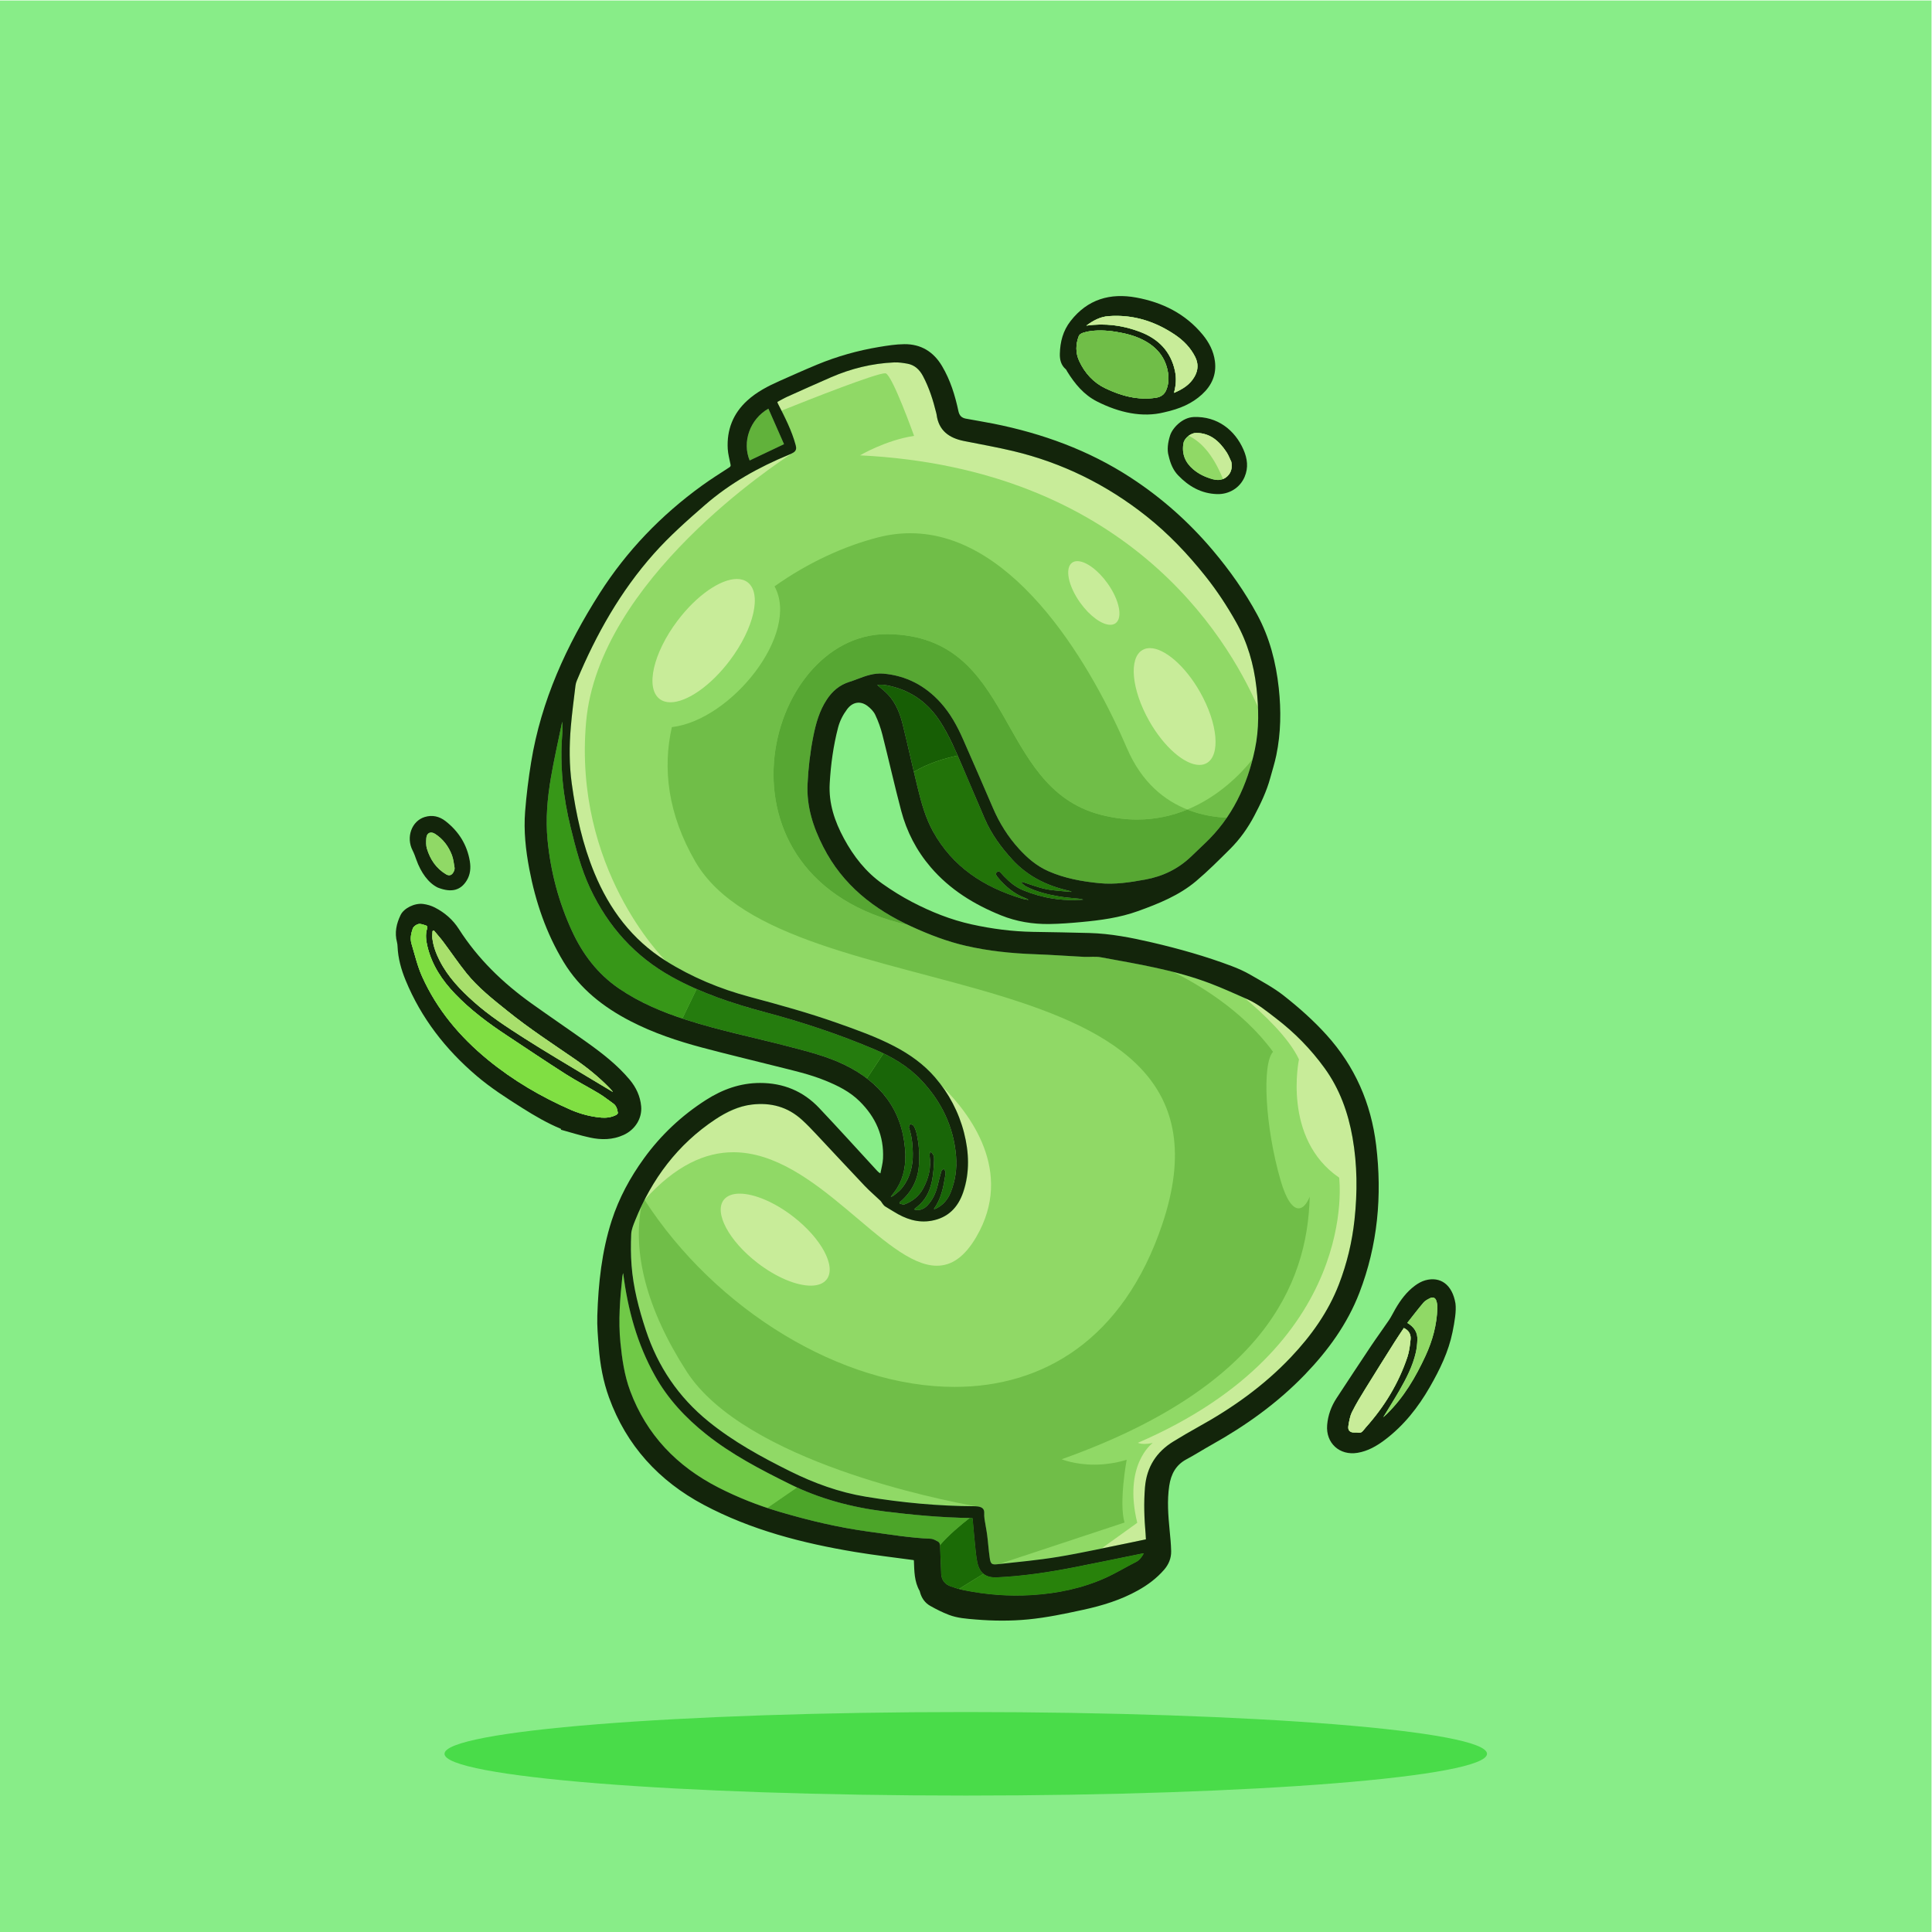 <?xml version="1.0" encoding="UTF-8" standalone="no"?>
<!-- Created with Inkscape (http://www.inkscape.org/) -->

<svg
   version="1.1"
   id="svg2"
   width="666.667"
   height="666.667"
   viewBox="0 0 666.667 666.667"
   sodipodi:docname="9886124.eps"
   xmlns:inkscape="http://www.inkscape.org/namespaces/inkscape"
   xmlns:sodipodi="http://sodipodi.sourceforge.net/DTD/sodipodi-0.dtd"
   xmlns="http://www.w3.org/2000/svg"
   xmlns:svg="http://www.w3.org/2000/svg">
  <defs
     id="defs6" />
  <sodipodi:namedview
     id="namedview4"
     pagecolor="#ffffff"
     bordercolor="#000000"
     borderopacity="0.25"
     inkscape:showpageshadow="2"
     inkscape:pageopacity="0.0"
     inkscape:pagecheckerboard="0"
     inkscape:deskcolor="#d1d1d1" />
  <g
     id="g8"
     inkscape:groupmode="layer"
     inkscape:label="ink_ext_XXXXXX"
     transform="matrix(1.333,0,0,-1.333,0,666.667)">
    <g
       id="g10"
       transform="scale(0.1)">
      <path
         d="M 0,0 H 5000 V 5000 H 0 Z"
         style="fill:#88ed88;fill-opacity:1;fill-rule:nonzero;stroke:none"
         id="path12" />
      <path
         d="m 3506.28,1843.43 c -6.2,-57.39 -19.54,-113.04 -40.26,-166.69 -27.68,-71.68 -71.59,-133.04 -124.2,-188.61 -69.92,-73.93 -151.66,-131.95 -240.38,-180.91 -21.37,-11.76 -42.34,-24.29 -63.13,-36.89 -44.72,-27.22 -69.95,-66.45 -74.34,-119.15 -3.37,-40.34 -1.94,-80.38 1.59,-120.53 0.39,-4.38 0.52,-8.75 0.81,-14.14 -13.57,-2.91 -26.88,-5.83 -40.27,-8.49 -24.94,-5 -49.88,-10.258 -74.82,-15.348 -37.32,-7.762 -74.64,-15.274 -112.12,-21.512 -51.88,-8.648 -104.4,-13.262 -156.76,-19.039 -15.32,-1.723 -17.99,0.738 -20.3,16.488 -2.86,19.45 -4.13,39.141 -6.66,58.761 -1.81,13.8 -4.73,27.54 -6.8,41.35 -0.87,5.56 -1,11.19 -0.78,16.74 0.23,7.4 -3.35,12.14 -9.64,14.46 -4.52,1.64 -9.56,2.27 -14.44,2.31 -94.87,0.29 -189.07,9.24 -282.64,24.66 -68.87,11.43 -133.68,34.94 -196.16,65.99 -74.04,36.79 -146.21,76.25 -210.78,128.6 -77.69,62.97 -131.19,142.06 -162.35,236.77 -18.05,54.57 -32.55,109.94 -36.95,167.42 -2.04,26.85 -2.15,53.93 -0.92,80.75 0.52,11.85 5.42,23.76 9.97,34.99 7.47,18.52 15.53,36.45 24.51,53.87 10.69,21.19 22.55,41.53 35.66,60.93 4.52,6.86 9.28,13.63 14.13,20.23 18.38,25.08 38.85,48.46 61.57,69.97 21.95,20.84 45.92,40.06 72.13,57.42 28.84,19.1 59.5,33.99 94.35,38.15 49,5.73 92.89,-5.91 129.7,-39.44 13.27,-12.05 25.52,-25.11 37.78,-38.16 41.68,-44.26 82.85,-88.84 124.61,-132.93 12.84,-13.48 27.21,-25.54 40.72,-38.44 2.34,-2.29 3.74,-5.49 5.83,-8.03 1.91,-2.38 3.74,-5 6.25,-6.53 7.36,-4.77 15.06,-8.96 22.51,-13.65 29.86,-18.75 61.81,-29.95 97.44,-23.61 42.54,7.55 68.83,33.99 82.29,74.08 17.08,51.16 15.24,102.65 2.05,154.23 -11.32,43.91 -30.66,84.28 -56.94,120.07 -5.65,7.79 -11.73,15.41 -18.06,22.78 -28.81,33.63 -65.26,59.67 -105.12,80.44 -47.57,24.88 -97.88,42.62 -148.28,60.46 -45.19,15.93 -91,29.94 -137.06,43.03 -29.45,8.41 -59.16,16.48 -88.78,24.38 -77.2,20.58 -150.29,50.88 -218.05,93.5 l -0.17,0.17 c -87.01,54.64 -145.47,133.18 -184.3,226.87 -30.58,74.01 -47.59,151.87 -58.53,230.93 -2.06,14.9 -3.54,29.8 -4.42,44.7 -1.9,34.24 -1.02,68.63 1.87,102.93 0.29,3.86 0.66,7.73 1.03,11.59 1.38,14.96 3.11,30 4.91,44.96 1.99,16.63 4.07,33.35 6.06,49.99 0.54,4.54 1.93,9.15 3.73,13.42 49.87,119.35 112.7,230.68 198.88,327.85 l 0.09,0.09 c 40.75,45.91 86.68,86.48 132.94,126.72 64.81,56.22 138.57,97.41 217.49,129.96 3.03,1.24 6.16,2.56 9.03,4.13 1.86,1.17 2.79,1.74 2.79,1.74 6.68,4.57 7.41,10.46 5.29,18.38 -8.49,31.53 -22.2,60.74 -36.85,89.63 -3.14,6.25 -6.37,12.5 -9.6,18.75 -0.41,0.84 -0.57,1.85 -1.14,3.88 8.45,4.47 16.65,9.36 25.34,13.32 37.57,16.93 75.22,33.77 113.04,50.28 52.25,22.77 106.95,36.27 163.99,38.74 11.27,0.41 22.78,-1.29 34.04,-3.31 19.06,-3.28 31.66,-15.41 40.52,-32.06 16.06,-30.24 26.3,-62.62 34.43,-95.66 0.33,-1.26 0.65,-2.53 0.81,-3.79 5.37,-41.76 32.46,-60.99 70.75,-68.63 42.48,-8.52 85.14,-16.02 127.28,-26.05 127.41,-30.34 242.16,-87.06 344.76,-168.33 57.48,-45.56 107.58,-98.38 153.19,-155.61 29.63,-37.34 55.71,-76.84 79.07,-118.33 29.67,-52.9 46.1,-109.64 52.91,-169.66 1.96,-17.09 3.41,-34.18 4.11,-51.26 1.46,-36.34 -0.44,-72.49 -7.97,-108.42 -1.84,-8.99 -3.94,-17.8 -6.28,-26.53 -4,-15.69 -8.59,-30.96 -13.84,-45.97 -3.71,-10.57 -7.75,-20.96 -12.21,-31.18 -11.07,-25.9 -24.48,-50.51 -40.4,-73.84 -16.35,-23.92 -35.38,-46.38 -57.59,-67.23 -11.7,-11 -23.31,-22.17 -34.93,-33.34 -33.4,-31.94 -73.09,-51.2 -118.49,-59.48 -39.42,-7.24 -78.92,-13.38 -119.09,-9.43 -45.29,4.5 -89.89,12.53 -131.95,31.14 -30.08,13.28 -54.38,34.01 -76.22,57.99 -19.66,21.7 -36.29,45.3 -50.2,70.74 -6.05,10.9 -11.51,22.21 -16.54,33.78 -25.9,60.01 -51.72,120.03 -78.22,179.79 -14.94,33.86 -32.66,66.22 -57.67,93.84 -39.74,43.99 -88.89,69.97 -148.31,75.18 -23.7,2.13 -45.55,-5.67 -67.15,-13.99 -6.83,-2.63 -13.58,-5.1 -20.5,-7.31 -25.46,-7.95 -44.27,-23.85 -58.84,-46.02 -19.17,-29.27 -28.27,-62 -34.95,-95.83 -8.08,-40.56 -12.79,-81.48 -14.74,-122.76 -2.84,-58.51 14.62,-111.81 40.94,-163.25 7.44,-14.61 15.57,-28.39 24.37,-41.5 48.51,-72.32 116.38,-122.84 196.05,-160.43 2.76,-1.29 5.44,-2.57 8.21,-3.86 45.66,-20.82 92.19,-38.7 141.29,-49.96 39.79,-9.08 79.95,-14.72 120.38,-18 19.16,-1.76 38.49,-2.85 57.83,-3.52 42.21,-1.44 84.4,-4.66 126.6,-6.78 5.5,-0.27 11.07,-0.11 16.62,0.04 9.05,0.26 18.08,0.51 26.77,-1.08 95.65,-17.62 191.9,-32.98 283.37,-67.81 30.09,-11.44 59.59,-24.72 89.08,-37.75 2.26,-1.03 4.53,-1.97 6.79,-3 27.65,-12.09 50.62,-31.46 74.35,-49.57 1.09,-0.85 2.17,-1.71 3.26,-2.56 46.8,-36.22 87.65,-78.11 122.49,-126.26 39.07,-53.9 60.85,-114.72 72.33,-179.58 12.45,-70.75 12.86,-141.9 5.11,-213.33"
         style="fill:#90d966;fill-opacity:1;fill-rule:nonzero;stroke:none"
         id="path14" />
      <path
         d="m 1735.5,3183.28 c -10.72,0 -20.14,2.72 -27.76,8.45 -37.53,28.24 -17.04,118.8 45.76,202.28 50.06,66.53 111.88,108.47 153.92,108.47 10.71,0 20.14,-2.72 27.76,-8.45 37.53,-28.24 17.04,-118.8 -45.77,-202.28 -50.05,-66.52 -111.87,-108.47 -153.91,-108.47"
         style="fill:#c8ec99;fill-opacity:1;fill-rule:nonzero;stroke:none"
         id="path16" />
      <path
         d="m 2851.28,992.672 92.66,66.588 c -36.1,148.33 36.44,203.98 40.08,206.73 -8.92,-1.91 -16.05,-2.56 -21.62,-2.56 -11.91,0 -16.72,2.96 -16.72,2.96 578.2,249.56 520.9,686.38 520.9,686.38 -147.77,101.07 -103.99,306.08 -103.99,306.08 -26.61,57.08 -95.12,120.73 -140.64,158.88 2.26,-1.03 4.53,-1.97 6.79,-3 27.65,-12.09 50.62,-31.46 74.35,-49.57 1.09,-0.85 2.17,-1.71 3.26,-2.56 46.8,-36.22 87.65,-78.11 122.49,-126.26 39.07,-53.9 60.85,-114.72 72.33,-179.58 7.1,-40.35 10.28,-80.83 10.27,-121.42 -0.01,-30.58 -1.83,-61.22 -5.16,-91.91 -6.2,-57.39 -19.54,-113.04 -40.26,-166.69 -27.68,-71.68 -71.59,-133.04 -124.2,-188.61 -69.92,-73.93 -151.66,-131.95 -240.38,-180.91 -21.37,-11.76 -42.34,-24.29 -63.13,-36.89 -44.72,-27.22 -69.95,-66.45 -74.34,-119.15 -1.33,-15.91 -1.91,-31.78 -1.91,-47.63 0,-24.32 1.37,-48.59 3.5,-72.9 0.39,-4.38 0.52,-8.75 0.81,-14.14 -13.57,-2.91 -26.88,-5.83 -40.27,-8.49 -24.94,-5 -49.88,-10.258 -74.82,-15.348"
         style="fill:#c8ec99;fill-opacity:1;fill-rule:nonzero;stroke:none"
         id="path18" />
      <path
         d="m 2098.71,1673.14 c -36.85,0 -89.06,21.2 -138.25,59.2 -73.58,56.84 -112.52,129.74 -86.96,162.82 8.47,10.96 22.97,16.18 41.24,16.18 36.85,0 89.07,-21.2 138.26,-59.2 73.58,-56.84 112.51,-129.73 86.96,-162.81 -8.47,-10.97 -22.97,-16.19 -41.25,-16.19"
         style="fill:#c8ec99;fill-opacity:1;fill-rule:nonzero;stroke:none"
         id="path20" />
      <path
         d="m 3104.81,3021.11 c -37.63,0 -91.23,45.51 -129.96,113.91 -45.81,80.91 -53.46,163.2 -17.08,183.79 5.62,3.19 11.98,4.71 18.86,4.71 37.63,0 91.22,-45.51 129.95,-113.91 45.81,-80.91 53.46,-163.19 17.09,-183.79 -5.63,-3.19 -11.98,-4.71 -18.86,-4.71"
         style="fill:#c8ec99;fill-opacity:1;fill-rule:nonzero;stroke:none"
         id="path22" />
      <path
         d="m 2874.18,3383.86 c -21.45,0 -52.9,22.23 -77.91,57.15 -31.02,43.31 -40.39,89.72 -20.92,103.66 3.78,2.71 8.36,3.99 13.52,3.99 21.45,0 52.9,-22.23 77.91,-57.14 31.02,-43.31 40.39,-89.72 20.91,-103.67 -3.77,-2.71 -8.35,-3.99 -13.51,-3.99"
         style="fill:#c8ec99;fill-opacity:1;fill-rule:nonzero;stroke:none"
         id="path24" />
      <path
         d="m 1723.02,2514.33 c -87.01,54.64 -145.47,133.18 -184.3,226.87 -30.58,74.01 -47.59,151.87 -58.53,230.93 -2.06,14.9 -3.54,29.8 -4.42,44.7 -0.68,12.31 -1.01,24.63 -1.01,36.96 0,21.99 1.03,44 2.88,65.97 0.29,3.86 0.66,7.73 1.03,11.59 1.38,14.96 3.11,30 4.91,44.96 1.99,16.63 4.07,33.35 6.06,49.99 0.54,4.54 1.93,9.15 3.73,13.42 49.87,119.35 112.7,230.68 198.88,327.85 l 0.09,0.09 c 40.75,45.91 86.68,86.48 132.94,126.72 64.81,56.22 138.57,97.41 217.49,129.96 3.03,1.24 6.16,2.56 9.03,4.13 -40,-25.65 -502.34,-329.17 -534.61,-696.35 -33.28,-378.19 198.99,-611 205.83,-617.79"
         style="fill:#c8ec99;fill-opacity:1;fill-rule:nonzero;stroke:none"
         id="path26" />
      <path
         d="m 3256.53,3170.5 c -82.11,187.66 -344.09,618.11 -1030.18,652.05 0,0 66.18,39.22 139.87,50.38 0,0 -55.47,155.3 -73.24,161.76 -0.47,0.17 -1.13,0.25 -1.96,0.25 -23.56,0 -189.34,-65.22 -267.99,-96.72 v 0 c -3.14,6.25 -6.37,12.5 -9.6,18.75 -0.41,0.84 -0.57,1.85 -1.14,3.88 8.45,4.47 16.65,9.36 25.34,13.32 37.57,16.93 75.22,33.77 113.04,50.28 52.25,22.77 106.95,36.27 163.99,38.74 1.15,0.04 2.3,0.06 3.45,0.06 10.16,0 20.48,-1.55 30.59,-3.37 19.06,-3.28 31.66,-15.41 40.52,-32.06 16.06,-30.24 26.3,-62.62 34.43,-95.66 0.33,-1.26 0.65,-2.53 0.81,-3.79 5.37,-41.76 32.46,-60.99 70.75,-68.63 42.48,-8.52 85.14,-16.02 127.28,-26.05 127.41,-30.34 242.16,-87.06 344.76,-168.33 57.48,-45.56 107.58,-98.38 153.19,-155.61 29.63,-37.34 55.71,-76.84 79.07,-118.33 29.67,-52.9 46.1,-109.64 52.91,-169.66 1.96,-17.09 3.41,-34.18 4.11,-51.26"
         style="fill:#c8ec99;fill-opacity:1;fill-rule:nonzero;stroke:none"
         id="path28" />
      <path
         d="m 2411.14,1841.19 c 35.83,6.36 61.06,28.24 76.42,59.22 -14.66,-31.75 -39.38,-52.65 -76.42,-59.22 m -47.74,1.59 c -12.2,2.96 -23.99,7.72 -35.45,13.77 11.6,-5.96 23.3,-10.77 35.45,-13.77 m -78.84,42.67 c -1.6,2.09 -2.83,4.55 -4.52,6.56 1.52,-1.81 2.92,-4.2 4.52,-6.56 m -5.31,7.43 -0.01,0.01 0.01,-0.01 m -0.04,0.04 c -0.01,0.01 -0.02,0.02 -0.03,0.03 0.01,-0.01 0.02,-0.02 0.03,-0.03 m -0.04,0.04 c -0.02,0.02 -0.04,0.04 -0.06,0.05 0.02,-0.01 0.04,-0.03 0.06,-0.05 m -0.06,0.05 c -13.51,12.9 -27.88,24.96 -40.72,38.44 -14.39,15.2 -28.71,30.44 -43,45.72 23.81,-25.14 51.26,-53.18 83.72,-84.16 m -610.65,2.27 c 0.07,0.16 0.15,0.3 0.22,0.45 -0.07,-0.15 -0.15,-0.3 -0.22,-0.45 m 0.4,0.81 c 0.01,0.01 0.03,0.05 0.04,0.07 -0.01,-0.03 -0.03,-0.05 -0.04,-0.07 m 836.93,93.44 c -0.16,65.34 -23.49,140.43 -67.25,200.04 v 0 c 26.28,-35.79 45.62,-76.16 56.94,-120.07 6.83,-26.69 10.61,-53.36 10.31,-79.97 m -339.37,18.64 c -17.51,18.75 -35.04,37.51 -52.64,56.21 -6.66,7.09 -13.33,14.19 -20.15,21.12 20.86,-20.34 43.93,-46.1 72.79,-77.33 m -401.13,23.92 c 27.43,28.47 56.01,51.86 83.56,69.67 -25.01,-16.81 -47.94,-35.34 -69.03,-55.35 -4.95,-4.69 -9.8,-9.46 -14.53,-14.32 m 274.26,95.57 c -21.61,10.7 -45.01,15.72 -69.91,15.72 -7.64,0 -15.42,-0.48 -23.34,-1.4 9.43,1.1 18.24,1.65 26.56,1.65 25.74,0 46.75,-5.29 66.69,-15.97 m -93.52,14.29 c 0.09,0.01 0.18,0.02 0.27,0.03 -0.09,-0.01 -0.18,-0.02 -0.27,-0.03"
         style="fill:#c4f6c4;fill-opacity:1;fill-rule:nonzero;stroke:none"
         id="path30" />
      <path
         d="m 2425.29,1724.71 c -68.61,0 -146.84,73.45 -234.68,146.91 -87.82,73.45 -185.26,146.91 -292.23,146.91 -72.29,0 -148.92,-33.52 -229.92,-123.25 v 0 c 0.07,0.15 0.15,0.3 0.22,0.45 0.06,0.12 0.12,0.24 0.18,0.36 0.01,0.02 0.03,0.04 0.04,0.07 26.97,53.23 60.7,98.88 96.39,135.93 4.73,4.86 9.58,9.63 14.53,14.32 21.09,20.01 44.02,38.54 69.03,55.35 35.73,23.11 69.7,36.84 97.18,40.19 0.09,0.01 0.18,0.02 0.27,0.03 v 0 0 c 7.92,0.92 15.7,1.4 23.34,1.4 24.9,0 48.3,-5.02 69.91,-15.72 18,-9.64 35.13,-23.66 54.08,-42.16 6.82,-6.93 13.49,-14.03 20.15,-21.12 17.6,-18.7 35.13,-37.46 52.64,-56.21 9.05,-9.79 18.66,-20.12 28.97,-31 14.29,-15.28 28.61,-30.52 43,-45.72 12.84,-13.48 27.21,-25.54 40.72,-38.44 v 0 0 c 0.02,-0.01 0.04,-0.03 0.06,-0.05 0,0 0,-0.01 0.01,-0.01 0.01,-0.01 0.02,-0.02 0.03,-0.03 0.01,-0.01 0.02,-0.02 0.03,-0.03 l 0.01,-0.01 c 0.27,-0.28 0.53,-0.56 0.79,-0.87 1.69,-2.01 2.92,-4.47 4.52,-6.56 1.81,-2.68 3.87,-5.32 6.63,-7 12.45,-8.07 24.56,-15.62 36.76,-21.9 11.46,-6.05 23.25,-10.81 35.45,-13.77 8.88,-2.19 17.99,-3.41 27.5,-3.41 6.55,0 13.28,0.58 20.24,1.82 v 0 c 37.04,6.57 61.76,27.47 76.42,59.22 12.36,24.94 18.32,55.76 18.23,89.12 0.3,26.61 -3.48,53.28 -10.31,79.97 -11.32,43.91 -30.66,84.28 -56.94,120.07 72.32,-71.09 186.79,-220.91 89.42,-389.14 -31.42,-54.32 -65.65,-75.72 -102.67,-75.72"
         style="fill:#c8ec99;fill-opacity:1;fill-rule:nonzero;stroke:none"
         id="path32" />
      <path
         d="m 2585.5,952.461 c 0.27,0.027 0.54,0.059 0.81,0.09 l -0.12,-0.039 c -0.23,-0.024 -0.46,-0.032 -0.69,-0.051 m -37.63,133.689 c -0.01,7 -3.55,11.52 -9.65,13.77 l -0.42,0.09 c -3.85,1.38 -8.05,2 -12.17,2.12 l -0.25,0.07 c 4.37,-0.16 8.81,-0.82 12.84,-2.28 6.1,-2.25 9.64,-6.77 9.65,-13.77 m 474.46,1402.89 c -57.04,13.79 -115.05,23.61 -172.83,34.25 57.78,-10.61 115.78,-20.42 172.83,-34.25"
         style="fill:#69d060;fill-opacity:1;fill-rule:nonzero;stroke:none"
         id="path34" />
      <path
         d="m 2575.51,951.648 c -9.35,0 -11.5,3.934 -13.41,16.961 -2.86,19.45 -4.13,39.141 -6.66,58.761 -1.81,13.8 -4.73,27.54 -6.8,41.35 -0.64,4.08 -0.88,8.2 -0.87,12.3 0,1.49 0.03,2.97 0.09,4.44 0.01,0.23 0.01,0.46 0.01,0.69 -0.01,7 -3.55,11.52 -9.65,13.77 -4.03,1.46 -8.47,2.12 -12.84,2.28 l -0.09,0.02 c -87.67,15.62 -597.76,116.04 -747.78,348.67 -105.19,163.12 -139.96,309.41 -117.1,428.06 2.57,5.53 5.31,10.97 8.05,16.33 184.7,-286.24 511.03,-484.23 802.55,-484.23 229.34,0 437.12,122.46 537.61,420.83 247.21,734.18 -974.48,534.17 -1208.84,939.25 -71.05,122.72 -84.78,240.74 -60.58,347.86 h 0.09 c 153.64,18.05 332.72,241.86 265.71,364.46 85.03,60.43 179.85,104.38 269.19,127.01 28.06,7.12 55.46,10.45 82.12,10.45 276.89,0 476.33,-358.91 560.98,-556.56 38.57,-90.14 98.95,-135.95 156.33,-158.72 -38.09,-15.71 -81.47,-25.9 -129.97,-25.9 -29.98,0.01 -61.93,3.9 -95.76,12.79 -272.73,71.68 -216.89,462.29 -549.06,467.19 -1.19,0.01 -2.34,0.02 -3.53,0.02 -318.28,0 -478.59,-633.16 56.5,-753.28 -79.67,37.59 -147.54,88.11 -196.05,160.43 -8.8,13.11 -16.93,26.89 -24.37,41.5 -24.41,47.72 -41.21,97.05 -41.24,150.65 0.03,-53.6 16.83,-102.93 41.24,-150.65 7.44,-14.61 15.57,-28.39 24.37,-41.5 48.51,-72.32 116.38,-122.84 196.05,-160.43 2.76,-1.29 5.44,-2.57 8.21,-3.86 45.66,-20.82 92.19,-38.7 141.29,-49.96 39.79,-9.08 79.95,-14.72 120.38,-18 19.16,-1.76 38.49,-2.85 57.83,-3.52 42.21,-1.44 84.4,-4.66 126.6,-6.78 2.17,-0.11 4.35,-0.15 6.54,-0.15 3.35,0 6.72,0.1 10.08,0.19 3.36,0.1 6.71,0.19 10.05,0.19 5.65,0 11.25,-0.27 16.72,-1.27 v 0 c 57.78,-10.64 115.79,-20.46 172.83,-34.25 4.55,-1.1 9.11,-2.23 13.65,-3.39 60.39,-29.61 179.66,-97.98 259.4,-207.14 -28.68,-30.63 -20.88,-193.6 19.75,-333.3 14.98,-51.56 31.67,-71.93 46.49,-71.93 11.13,0 21.2,11.5 28.68,29.92 -5.47,-230.23 -125.86,-495.5 -641.95,-679.39 0,0 33.01,-14 84.18,-14 24.41,0 52.94,3.18 84.01,12.59 0,0 -20.61,-110.59 -5.57,-162.44 L 2586.31,952.551 c -0.27,-0.031 -0.54,-0.063 -0.81,-0.09 -1.03,-0.082 -2.07,-0.211 -3.1,-0.34 v 0 c -2.65,-0.301 -4.93,-0.473 -6.89,-0.473 m 542.73,1865.682 c 18.02,16.95 34.01,34.98 48.15,53.99 -14.12,-19.01 -30.08,-37.03 -48.15,-53.99"
         style="fill:#70be48;fill-opacity:1;fill-rule:nonzero;stroke:none"
         id="path36" />
      <path
         d="m 3166.39,2871.32 c 3.25,4.36 6.39,8.77 9.44,13.24 v 0 0 c 15.92,23.33 29.33,47.94 40.4,73.84 4.46,10.22 8.5,20.61 12.21,31.18 5.25,15.01 9.84,30.28 13.84,45.97 v 0 c -15.28,-60 -39.5,-115.35 -75.89,-164.23"
         style="fill:#69d060;fill-opacity:1;fill-rule:nonzero;stroke:none"
         id="path38" />
      <path
         d="m 3175.83,2884.56 c -28.08,1.1 -64.5,6.11 -102.21,21.07 80.75,33.32 137.62,91.45 168.66,129.92 -4,-15.69 -8.59,-30.96 -13.84,-45.97 -3.71,-10.57 -7.75,-20.96 -12.21,-31.18 -11.07,-25.9 -24.48,-50.51 -40.4,-73.84 v 0"
         style="fill:#70be48;fill-opacity:1;fill-rule:nonzero;stroke:none"
         id="path40" />
      <path
         d="m 2351.8,2606.45 c -535.09,120.12 -374.78,753.28 -56.5,753.28 1.19,0 2.34,-0.01 3.53,-0.02 332.17,-4.9 276.33,-395.51 549.06,-467.19 33.83,-8.89 65.78,-12.78 95.76,-12.79 48.5,0 91.88,10.19 129.97,25.9 37.71,-14.96 74.13,-19.97 102.21,-21.07 -3.05,-4.47 -6.19,-8.88 -9.44,-13.24 -14.14,-19.01 -30.13,-37.04 -48.15,-53.99 v 0 c -11.7,-11 -23.31,-22.17 -34.93,-33.34 -33.4,-31.94 -73.09,-51.2 -118.49,-59.48 -30.88,-5.67 -61.81,-10.67 -93.06,-10.67 -8.65,0 -17.32,0.39 -26.03,1.24 -45.29,4.5 -89.89,12.53 -131.95,31.14 -30.08,13.28 -54.38,34.01 -76.22,57.99 -19.66,21.7 -36.29,45.3 -50.2,70.74 -6.05,10.9 -11.51,22.21 -16.54,33.78 -25.9,60.01 -51.72,120.03 -78.22,179.79 -14.94,33.86 -32.66,66.22 -57.67,93.84 -39.74,43.99 -88.89,69.97 -148.31,75.18 -2.69,0.24 -5.36,0.35 -8,0.35 -20.66,0 -40,-6.97 -59.15,-14.34 -6.83,-2.63 -13.58,-5.1 -20.5,-7.31 -25.46,-7.95 -44.27,-23.85 -58.84,-46.02 -19.17,-29.27 -28.27,-62 -34.95,-95.83 -8.08,-40.56 -12.79,-81.48 -14.74,-122.76 -0.2,-4.22 -0.3,-8.43 -0.3,-12.6 v 0 c 0.03,-53.6 16.83,-102.93 41.24,-150.65 7.44,-14.61 15.57,-28.39 24.37,-41.5 48.51,-72.32 116.38,-122.84 196.05,-160.43"
         style="fill:#57a733;fill-opacity:1;fill-rule:nonzero;stroke:none"
         id="path42" />
      <path
         d="m 1455.88,3132.66 c -0.08,-9.74 0.52,-21.12 -0.38,-32.38 -6.55,-81.77 2.23,-162.06 21.81,-241.5 13.24,-53.72 26.99,-107.38 50.63,-157.54 46.53,-98.75 115.9,-176.29 212.61,-229.53 75.76,-41.71 156.58,-68.41 239.48,-90.52 96.58,-25.77 191.38,-57.1 283.41,-96.15 44.86,-19.04 86.85,-43.47 120.86,-79.43 52.46,-55.5 84.42,-120.42 90.61,-197.29 2.61,-32.44 -1.97,-63.72 -13.98,-93.76 -7.33,-18.32 -19.61,-32.91 -37.78,-41.79 -1.15,-0.57 -2.39,-0.98 -3.63,-1.33 -0.42,-0.12 -0.95,0.19 -1.96,0.43 18.87,25.9 24.56,56.12 29.46,86.6 0.49,3.06 1.18,6.36 0.52,9.26 -0.64,2.85 -2.87,5.33 -4.41,7.98 -2.16,-2.12 -5.54,-3.88 -6.29,-6.41 -3.66,-12.42 -6.76,-25.02 -9.8,-37.61 -4.73,-19.53 -13.01,-37.2 -27.14,-51.72 -9.71,-9.98 -23.74,-13.72 -33.7,-9.26 5.35,4.56 10.84,8.8 15.83,13.57 17.39,16.67 26.05,38.21 30.72,60.96 3.57,17.4 4.44,35.44 5.3,53.26 0.35,7.28 -0.76,15.49 -9.95,21.72 -0.75,-4.49 -2.06,-7.63 -1.64,-10.52 4.35,-30.49 -2.2,-58.74 -16.94,-85.42 -10.91,-19.75 -27.48,-32.96 -48.27,-40.75 -3.4,-1.27 -8.26,1.36 -12.44,2.19 l -0.4,2.63 c 2.62,2.37 5.28,4.69 7.87,7.1 26.97,25.14 40.85,56.47 42.9,92.97 1.52,27.04 -0.6,53.93 -6.81,80.35 -1.46,6.24 -3.84,12.49 -7.07,17.99 -1.53,2.59 -6.06,3.41 -9.24,5.03 -1.08,-3.33 -3.9,-7.26 -2.98,-9.9 7.51,-21.65 9.61,-44.22 9.93,-66.67 0.48,-33.44 -7.83,-64.92 -29.69,-91.25 -6.18,-7.45 -14.73,-12.95 -22.3,-19.2 -0.95,-0.79 -2.58,-0.76 -5.04,-1.42 4.76,6.28 8.96,11.31 12.61,16.71 21.81,32.3 27.54,68.75 24.39,106.39 -8.66,103.31 -64.7,173.5 -155.89,217.97 -46.22,22.55 -95.83,34.88 -145.32,47.83 -88.3,23.1 -177.93,41.04 -264.97,68.96 -61.53,19.74 -120.64,44.37 -174.34,81.04 -55.24,37.73 -93.93,88.68 -121.66,148.79 -34.57,74.92 -55.29,153.5 -63.33,235.58 -5.34,54.49 -0.39,108.47 8.72,162 7.92,46.48 18.52,92.51 27.99,138.72 0.5,2.43 1.52,4.74 1.7,5.32"
         style="fill:#90d966;fill-opacity:1;fill-rule:nonzero;stroke:none"
         id="path44" />
      <path
         d="m 1613.15,1705.8 c 11.94,-95.1 36.49,-184.1 82.57,-266.38 33.47,-59.79 79.19,-108.66 132.62,-151.16 65.92,-52.43 139.87,-90.82 214.82,-128.03 78.13,-38.8 160.74,-60.78 246.84,-71.57 73.94,-9.26 148.05,-15.93 222.6,-17.01 1.52,-0.02 3.04,-0.22 5.12,-0.38 2.04,-22.38 3.88,-44.53 6.15,-66.65 1.58,-15.472 2.84,-31.069 5.85,-46.288 5.67,-28.711 21.95,-41.543 51.01,-40.184 68.82,3.211 136.76,13.582 204.26,26.903 57.24,11.289 114.36,23.16 171.54,34.75 1.2,0.238 2.46,0.199 4.54,0.347 -5.37,-9.539 -10.6,-17.527 -20.41,-22.476 -26.35,-13.281 -51.65,-28.813 -78.49,-40.93 -60.48,-27.293 -124.5,-40.433 -190.62,-44.64 -59.46,-3.782 -118.22,0.839 -176.48,12.609 -11.39,2.301 -22.59,5.898 -33.59,9.738 -15.09,5.262 -24.25,16 -25.09,32.301 -1.26,24.551 -1.76,49.148 -2.94,73.71 -0.15,3.24 -1.52,7.92 -3.86,9.26 -6.34,3.65 -13.42,8.01 -20.36,8.29 -53.03,2.09 -105.23,11.01 -157.66,18.03 -79.91,10.68 -158.08,29.32 -235.25,52.16 -54.09,16.01 -106.56,36.79 -156.7,62.42 -107.12,54.77 -186.08,136.38 -228.41,250.34 -14.87,40.02 -20.88,82.29 -25.15,124.79 -5.74,56.99 -0.98,113.53 4.9,170.1 0.19,1.8 0.56,3.59 0.91,5.37 0.2,0.98 0.53,1.94 1.28,4.58"
         style="fill:#90d966;fill-opacity:1;fill-rule:nonzero;stroke:none"
         id="path46" />
      <path
         d="m 2773.02,2692.39 c -21.84,2.26 -44,2.88 -65.4,7.26 -20.89,4.27 -40.99,12.39 -61.43,18.82 -0.59,-0.91 -1.18,-1.81 -1.77,-2.72 3.89,-3.13 7.4,-7.03 11.75,-9.28 27.29,-14.05 56.88,-20.95 86.82,-26.09 16.3,-2.8 32.95,-3.63 49.43,-5.41 4,-0.44 7.97,-1.13 11.83,-2.49 -54.17,-4.51 -106.44,3.88 -156.5,24.64 -18.82,7.79 -34.51,20.96 -48.71,35.63 -1.81,1.86 -3.37,3.96 -5.23,5.77 -3.72,3.61 -7.4,10.35 -13.21,5.16 -5.35,-4.76 -0.45,-10.21 2.93,-14.26 19.05,-22.82 41.15,-41.71 69.32,-52.54 3.37,-1.29 6.68,-2.7 9.76,-5.27 -6.02,1.21 -12.19,1.95 -18.04,3.72 -97.96,29.58 -178.79,82.05 -229.46,173.87 -19.59,35.49 -30.2,74.46 -39.76,113.55 -13.05,53.4 -24.8,107.12 -37.86,160.52 -7.07,28.91 -17.35,56.8 -37.96,79.21 -8.49,9.24 -18.75,16.85 -28.53,25.48 11.7,2 23.31,-0.19 34.75,-2.88 55.62,-13.09 97.89,-44.84 128.58,-92.62 23.12,-35.97 39.63,-75.23 56.52,-114.27 19.68,-45.47 38.7,-91.22 58.43,-136.66 17.24,-39.73 42.49,-74.15 71.67,-105.89 39.2,-42.64 88.49,-66.91 144.11,-79.81 2.74,-0.64 5.43,-1.51 8.14,-2.27 l -0.18,-1.17"
         style="fill:#90d966;fill-opacity:1;fill-rule:nonzero;stroke:none"
         id="path48" />
      <path
         d="m 2366.25,1870.69 c -0.02,0 -0.03,0.01 -0.05,0.02 5.35,4.56 10.84,8.8 15.83,13.57 17.39,16.67 26.05,38.21 30.72,60.96 0.79,3.85 1.45,7.74 2.01,11.65 -0.55,-3.92 -1.21,-7.82 -1.99,-11.68 -4.73,-22.75 -13.32,-44.29 -30.7,-60.97 -5,-4.74 -10.49,-8.98 -15.82,-13.55"
         style="fill:#61b23b;fill-opacity:1;fill-rule:nonzero;stroke:none"
         id="path50" />
      <path
         d="m 2418.93,1871.47 c -0.15,0.04 -0.31,0.09 -0.49,0.15 0.18,-0.05 0.34,-0.11 0.49,-0.15"
         style="fill:#61b23b;fill-opacity:1;fill-rule:nonzero;stroke:none"
         id="path52" />
      <path
         d="m 2420.74,1871.81 c 0.82,0.29 1.65,0.6 2.44,0.99 3.1,1.5 6.02,3.18 8.77,5.01 -2.77,-1.84 -5.7,-3.53 -8.8,-5.04 -0.77,-0.38 -1.59,-0.69 -2.41,-0.96"
         style="fill:#61b23b;fill-opacity:1;fill-rule:nonzero;stroke:none"
         id="path54" />
      <path
         d="m 2417.56,1871.87 v 0 c 18.87,25.9 24.56,56.12 29.46,86.6 0.05,0.29 0.1,0.59 0.15,0.89 -0.05,-0.3 -0.1,-0.6 -0.14,-0.89 -4.88,-30.48 -10.6,-60.7 -29.47,-86.6"
         style="fill:#61b23b;fill-opacity:1;fill-rule:nonzero;stroke:none"
         id="path56" />
      <path
         d="m 2392.79,1874.21 c 2.52,1.59 4.9,3.52 7.07,5.76 6.7,6.86 12.08,14.43 16.4,22.57 -4.31,-8.14 -9.68,-15.7 -16.36,-22.57 -2.18,-2.24 -4.58,-4.17 -7.11,-5.76"
         style="fill:#61b23b;fill-opacity:1;fill-rule:nonzero;stroke:none"
         id="path58" />
      <path
         d="m 2328.84,1885.72 c -0.01,0 -0.02,0 -0.03,0 l -0.4,2.63 c 1.46,1.32 2.93,2.62 4.4,3.94 -1.45,-1.32 -2.91,-2.64 -4.37,-3.98 v 0 0 0 0 c 0.08,-0.84 0.24,-1.67 0.4,-2.59"
         style="fill:#61b23b;fill-opacity:1;fill-rule:nonzero;stroke:none"
         id="path60" />
      <path
         d="m 2305.98,1903.35 c 0.01,0.02 0.03,0.04 0.04,0.06 1.24,0.31 2.25,0.44 3.07,0.6 -0.84,-0.17 -1.87,-0.33 -3.11,-0.66"
         style="fill:#61b23b;fill-opacity:1;fill-rule:nonzero;stroke:none"
         id="path62" />
      <path
         d="m 2310.64,1904.51 c 0.13,0.07 0.25,0.16 0.37,0.26 1.08,0.9 2.19,1.77 3.31,2.64 -1.11,-0.87 -2.22,-1.75 -3.3,-2.64 -0.12,-0.1 -0.24,-0.19 -0.38,-0.26 m 5.38,11.92 c 0.89,1.2 1.74,2.41 2.57,3.63 9.81,14.53 16.37,29.91 20.33,45.86 -3.95,-15.93 -10.49,-31.3 -20.3,-45.82 -0.84,-1.24 -1.7,-2.46 -2.6,-3.67"
         style="fill:#61b23b;fill-opacity:1;fill-rule:nonzero;stroke:none"
         id="path64" />
      <path
         d="m 2332.78,1923.32 c 0.17,0.2 0.34,0.41 0.51,0.61 21.32,25.67 29.71,56.15 29.71,88.52 v 0 c 0,0.91 0,1.82 -0.02,2.74 -0.21,15.38 -1.26,30.82 -4.3,45.98 3.06,-15.15 4.11,-30.58 4.33,-45.95 0.02,-0.91 0.02,-1.83 0.02,-2.74 0,-32.42 -8.45,-62.9 -29.71,-88.51 -0.18,-0.22 -0.36,-0.43 -0.54,-0.65"
         style="fill:#61b23b;fill-opacity:1;fill-rule:nonzero;stroke:none"
         id="path66" />
      <path
         d="m 2426.23,1928.49 c 0,0.01 0,0.02 0.01,0.03 -0.01,-0.01 -0.01,-0.02 -0.01,-0.03"
         style="fill:#61b23b;fill-opacity:1;fill-rule:nonzero;stroke:none"
         id="path68" />
      <path
         d="m 2426.24,1928.53 c 0.28,1.06 0.54,2.12 0.8,3.19 2.7,11.14 5.4,22.29 8.56,33.31 -3.13,-11.03 -5.86,-22.19 -8.56,-33.34 -0.26,-1.06 -0.52,-2.11 -0.8,-3.16"
         style="fill:#61b23b;fill-opacity:1;fill-rule:nonzero;stroke:none"
         id="path70" />
      <path
         d="m 2467.71,1934.32 c 5.25,18.33 7.88,37.08 7.89,56.27 v 0 c 0,5.88 -0.24,11.8 -0.73,17.77 -6.17,76.84 -38.09,141.78 -90.61,197.23 v 0 c -0.12,0.13 -0.25,0.26 -0.37,0.39 -0.03,0.03 -0.07,0.07 -0.1,0.1 -0.09,0.1 -0.19,0.2 -0.28,0.3 -0.04,0.04 -0.07,0.07 -0.11,0.11 -0.09,0.1 -0.19,0.2 -0.28,0.3 -0.03,0.03 -0.06,0.06 -0.09,0.09 -0.12,0.13 -0.24,0.25 -0.36,0.37 0,0.01 -0.01,0.02 -0.01,0.02 -0.27,0.28 -0.53,0.55 -0.8,0.83 v 0 c -9.89,10.21 -20.41,19.46 -31.46,27.9 11.97,-9.14 23.32,-19.21 33.9,-30.39 52.46,-55.5 84.42,-120.42 90.61,-197.29 0.47,-5.83 0.7,-11.62 0.71,-17.38 0.01,-19.3 -2.61,-38.19 -7.91,-56.62"
         style="fill:#61b23b;fill-opacity:1;fill-rule:nonzero;stroke:none"
         id="path72" />
      <path
         d="m 2401.91,1953.03 c 3.8,12.29 5.83,24.95 5.84,38.01 v 0 c 0.01,6.12 -0.43,12.34 -1.33,18.65 -0.05,0.36 -0.07,0.72 -0.08,1.09 0,2.48 0.98,5.26 1.67,8.91 -0.66,-3.63 -1.63,-6.36 -1.63,-8.82 0,-0.4 0.02,-0.78 0.08,-1.17 0.88,-6.19 1.32,-12.29 1.32,-18.31 0.02,-13.19 -2.02,-25.95 -5.87,-38.36"
         style="fill:#61b23b;fill-opacity:1;fill-rule:nonzero;stroke:none"
         id="path74" />
      <path
         d="m 2437.14,1970.03 c 1.06,2.15 4.01,3.75 6,5.71 0.2,-0.36 0.41,-0.72 0.63,-1.07 -0.22,0.34 -0.43,0.69 -0.64,1.04 -1.95,-1.91 -4.88,-3.53 -5.99,-5.68"
         style="fill:#61b23b;fill-opacity:1;fill-rule:nonzero;stroke:none"
         id="path76" />
      <path
         d="m 2379.59,1999.22 c 0.04,1.99 0.06,3.98 0.06,5.97 0,15.85 -1.3,31.63 -3.97,47.26 2.67,-15.52 3.97,-31.2 3.98,-46.95 0,-2.09 -0.03,-4.19 -0.07,-6.28"
         style="fill:#61b23b;fill-opacity:1;fill-rule:nonzero;stroke:none"
         id="path78" />
      <path
         d="m 2417.75,2005.46 c -0.48,3.09 -1.55,6.18 -3.66,9.08 2.11,-2.89 3.19,-5.99 3.66,-9.08"
         style="fill:#61b23b;fill-opacity:1;fill-rule:nonzero;stroke:none"
         id="path80" />
      <path
         d="m 2353,2084.08 c 0.43,2.36 2.22,5.19 3.06,7.7 v 0 c -0.82,-2.5 -2.6,-5.33 -3.06,-7.7"
         style="fill:#61b23b;fill-opacity:1;fill-rule:nonzero;stroke:none"
         id="path82" />
      <path
         d="m 2192.65,2241.65 c -1.84,0.94 -3.69,1.86 -5.56,2.77 -31.71,15.47 -65.01,26.13 -98.78,35.48 33.78,-9.34 67.08,-19.99 98.8,-35.48 v 0 c 1.86,-0.91 3.71,-1.83 5.54,-2.77"
         style="fill:#61b23b;fill-opacity:1;fill-rule:nonzero;stroke:none"
         id="path84" />
      <path
         d="m 1819.63,2348.27 c -14.34,4.09 -28.62,8.38 -42.83,12.94 -2.31,0.74 -4.61,1.49 -6.9,2.24 2.29,-0.74 4.61,-1.48 6.92,-2.22 14.21,-4.56 28.49,-8.87 42.81,-12.96"
         style="fill:#61b23b;fill-opacity:1;fill-rule:nonzero;stroke:none"
         id="path86" />
      <path
         d="m 1658.59,2408.95 c -19.25,9.91 -38,20.92 -56.13,33.3 -26.06,17.8 -48.44,38.54 -67.72,61.8 19.29,-23.26 41.67,-44 67.74,-61.79 18.12,-12.38 36.86,-23.39 56.11,-33.31 m 46.68,84.05 c -58.79,38.76 -106.1,87.75 -143.22,146.12 37.14,-58.35 84.46,-107.34 143.22,-146.12"
         style="fill:#61b23b;fill-opacity:1;fill-rule:nonzero;stroke:none"
         id="path88" />
      <path
         d="m 1453.63,2658.78 c -18.59,54.18 -30.5,110.15 -36.16,167.84 -1.52,15.54 -2.21,31.03 -2.2,46.49 0,2.94 0.03,5.88 0.08,8.82 -0.31,-18.37 0.32,-36.79 2.14,-55.28 5.66,-57.73 17.57,-113.71 36.14,-167.87 m 26.91,186.96 c -1.09,4.35 -2.16,8.7 -3.24,13.04 -12.4,50.3 -20.46,100.89 -23.04,151.99 2.6,-51.11 10.66,-101.72 23.05,-151.99 1.07,-4.35 2.14,-8.69 3.23,-13.04"
         style="fill:#61b23b;fill-opacity:1;fill-rule:nonzero;stroke:none"
         id="path90" />
      <path
         d="m 1455.97,3110.61 c 0.11,7.37 -0.12,14.55 -0.09,21.06 0,-0.36 0,-0.73 0,-1.09 0,-4.83 0.12,-10.01 0.12,-15.34 0.01,-1.53 0,-3.08 -0.03,-4.63"
         style="fill:#61b23b;fill-opacity:1;fill-rule:nonzero;stroke:none"
         id="path92" />
      <path
         d="m 1454.96,3130.14 c 0.41,1.22 0.81,2.18 0.92,2.52 0,-0.01 0,-0.02 0,-0.02 -0.1,-0.35 -0.5,-1.29 -0.92,-2.5"
         style="fill:#61b23b;fill-opacity:1;fill-rule:nonzero;stroke:none"
         id="path94" />
      <path
         d="m 2342.98,2026.46 c -0.02,0.18 -0.03,0.37 -0.05,0.56 0.02,-0.19 0.03,-0.37 0.05,-0.56 m -0.06,0.68 c -0.01,0.15 -0.03,0.3 -0.04,0.45 0.01,-0.15 0.03,-0.3 0.04,-0.45 m -0.05,0.57 c -0.03,0.39 -0.07,0.77 -0.1,1.15 0.03,-0.38 0.07,-0.76 0.1,-1.15 m -0.11,1.18 c -0.01,0.19 -0.03,0.37 -0.05,0.56 0.02,-0.19 0.04,-0.37 0.05,-0.56 m -0.05,0.6 c -0.06,0.6 -0.11,1.19 -0.17,1.78 0.06,-0.59 0.11,-1.18 0.17,-1.78 m -0.17,1.79 c -0.48,4.78 -1.05,9.5 -1.73,14.14 0.68,-4.64 1.25,-9.36 1.73,-14.14 m -1.74,14.16 c -0.08,0.57 -0.17,1.14 -0.25,1.71 0.08,-0.57 0.17,-1.14 0.25,-1.71 m -0.26,1.77 c -0.03,0.16 -0.05,0.34 -0.08,0.5 0.03,-0.16 0.05,-0.34 0.08,-0.5 m -0.09,0.56 c -0.05,0.37 -0.11,0.73 -0.17,1.09 0.06,-0.36 0.12,-0.72 0.17,-1.09 m -0.19,1.21 c -0.02,0.14 -0.04,0.28 -0.06,0.42 0.02,-0.14 0.04,-0.28 0.06,-0.42 m -0.09,0.56 c -0.02,0.15 -0.04,0.29 -0.07,0.44 0.03,-0.15 0.05,-0.29 0.07,-0.44 m -0.08,0.53 c -0.03,0.17 -0.06,0.34 -0.09,0.51 0.03,-0.17 0.06,-0.34 0.09,-0.51 m -0.12,0.69 c -0.02,0.11 -0.03,0.22 -0.05,0.33 0.02,-0.11 0.04,-0.22 0.05,-0.33 m -0.09,0.55 c -0.02,0.11 -0.03,0.2 -0.05,0.3 0.02,-0.1 0.03,-0.19 0.05,-0.3 m -0.09,0.52 c -0.02,0.15 -0.04,0.29 -0.07,0.43 0.03,-0.14 0.05,-0.28 0.07,-0.43 m -0.12,0.74 c -0.01,0.08 -0.03,0.15 -0.04,0.22 0.01,-0.07 0.03,-0.14 0.04,-0.22 m -0.09,0.53 c -0.01,0.05 -0.02,0.12 -0.03,0.17 0.01,-0.06 0.02,-0.11 0.03,-0.17 m -0.09,0.51 c 0,0.02 -0.01,0.03 -0.01,0.05 0,-0.02 0.01,-0.04 0.01,-0.05 m -0.23,1.29 c -0.01,0.02 -0.01,0.03 -0.01,0.05 0,-0.02 0,-0.03 0.01,-0.05 m -94.49,154.27 c -15.71,12.04 -33.12,22.84 -52.12,32.48 12.85,-6.51 24.98,-13.57 36.35,-21.17 5.22,-3.5 10.28,-7.12 15.18,-10.86 v 0 c 0.19,-0.15 0.39,-0.3 0.59,-0.45"
         style="fill:#4dca36;fill-opacity:1;fill-rule:nonzero;stroke:none"
         id="path96" />
      <path
         d="m 2342.94,2241.54 c -0.01,0 -0.02,0.01 -0.03,0.01 0.01,0 0.02,-0.01 0.03,-0.01 m -0.33,0.23 c -17.48,12.52 -36.14,23.19 -55.58,32.59 -3.38,1.65 -6.78,3.26 -10.22,4.84 23.1,-10.54 45.27,-22.72 65.8,-37.43 m -79.13,43.3 v 0 c -92.1,39.04 -186.87,70.36 -283.46,96.16 -60.42,16.06 -119.73,34.64 -176.71,59.68 l -0.02,-0.05 c -21.25,9.31 -42.18,19.53 -62.74,30.85 -12.19,6.71 -23.95,13.81 -35.28,21.29 11.34,-7.48 23.1,-14.58 35.31,-21.29 20.51,-11.27 41.45,-21.54 62.73,-30.8 56.98,-25.04 116.29,-43.62 176.71,-59.68 96.59,-25.8 191.36,-57.12 283.46,-96.16 v 0"
         style="fill:#4dca36;fill-opacity:1;fill-rule:nonzero;stroke:none"
         id="path98" />
      <path
         d="m 1766.34,2364.6 v 0 c -37.1,12.3 -73.24,26.56 -107.75,44.35 34.52,-17.78 70.67,-32.03 107.76,-44.33 l -0.01,-0.02 m -231.6,139.45 c -21.59,26.04 -39.3,55.24 -53.97,87 -10.26,22.26 -19.29,44.83 -27.14,67.73 7.85,-22.9 16.9,-45.48 27.17,-67.74 14.65,-31.76 32.36,-60.95 53.94,-86.99 m 27.31,135.07 c -12.51,19.66 -23.87,40.38 -34.11,62.12 -21.72,46.1 -35.1,95.16 -47.4,144.5 12.31,-49.31 25.7,-98.39 47.42,-144.49 10.24,-21.75 21.59,-42.47 34.09,-62.13"
         style="fill:#4dca36;fill-opacity:1;fill-rule:nonzero;stroke:none"
         id="path100" />
      <path
         d="m 1415.35,2881.93 c 0.61,35.76 4.79,71.32 10.81,106.72 7.96,46.44 18.53,92.44 28,138.7 0.21,0.99 0.51,1.96 0.8,2.79 -0.29,-0.84 -0.57,-1.81 -0.78,-2.8 -9.47,-46.21 -20.07,-92.24 -27.99,-138.72 -6.02,-35.36 -10.22,-70.92 -10.84,-106.69"
         style="fill:#4dca36;fill-opacity:1;fill-rule:nonzero;stroke:none"
         id="path102" />
      <path
         d="m 1454.26,3010.77 c -0.6,11.84 -0.91,23.69 -0.91,35.58 0.01,17.91 0.7,35.89 2.15,53.93 0.28,3.45 0.41,6.91 0.47,10.33 -0.05,-3.43 -0.18,-6.89 -0.44,-10.35 -2.41,-30.02 -2.76,-59.84 -1.27,-89.49"
         style="fill:#4dca36;fill-opacity:1;fill-rule:nonzero;stroke:none"
         id="path104" />
      <path
         d="m 1455.88,3131.67 c 0,0.32 0,0.65 0,0.97 v 0 c 0,-0.32 0,-0.65 0,-0.97"
         style="fill:#4dca36;fill-opacity:1;fill-rule:nonzero;stroke:none"
         id="path106" />
      <path
         d="m 2383.89,2205.98 c -0.03,0.03 -0.07,0.07 -0.1,0.1 0.03,-0.03 0.07,-0.07 0.1,-0.1 m -0.38,0.4 c -0.03,0.04 -0.07,0.07 -0.11,0.11 0.04,-0.04 0.07,-0.07 0.11,-0.11 m -0.39,0.41 c -0.03,0.03 -0.06,0.06 -0.09,0.09 0.03,-0.03 0.06,-0.06 0.09,-0.09 m -0.45,0.46 c 0,0.01 -0.01,0.02 -0.01,0.02 0,0 0.01,-0.01 0.01,-0.02 m -0.81,0.85 v 0 0 M 2229,2220.48 c -11.37,7.6 -23.5,14.66 -36.35,21.17 -1.83,0.94 -3.68,1.86 -5.54,2.77 14.93,-7.26 28.91,-15.24 41.89,-23.94 m -462.65,144.14 c -37.09,12.3 -73.24,26.55 -107.76,44.33 -19.25,9.92 -37.99,20.93 -56.11,33.31 -26.07,17.79 -48.45,38.53 -67.74,61.79 -21.58,26.04 -39.29,55.23 -53.94,86.99 -10.27,22.26 -19.32,44.84 -27.17,67.74 -18.57,54.16 -30.48,110.14 -36.14,167.87 -1.82,18.49 -2.45,36.91 -2.14,55.28 0.62,35.77 4.82,71.33 10.84,106.69 7.92,46.48 18.52,92.51 27.99,138.72 0.21,0.99 0.49,1.96 0.78,2.8 0.42,1.21 0.82,2.15 0.92,2.5 0,-0.32 0,-0.65 0,-0.97 -0.03,-6.51 0.2,-13.69 0.09,-21.06 -0.06,-3.42 -0.19,-6.88 -0.47,-10.33 -1.45,-18.04 -2.14,-36.02 -2.15,-53.93 0,-11.89 0.31,-23.74 0.91,-35.58 2.58,-51.1 10.64,-101.69 23.04,-151.99 1.08,-4.34 2.15,-8.69 3.24,-13.04 12.3,-49.34 25.68,-98.4 47.4,-144.5 10.24,-21.74 21.6,-42.46 34.11,-62.12 37.12,-58.37 84.43,-107.36 143.22,-146.12 11.33,-7.48 23.09,-14.58 35.28,-21.29 20.56,-11.32 41.49,-21.54 62.74,-30.85 l -36.94,-76.24"
         style="fill:#379718;fill-opacity:1;fill-rule:nonzero;stroke:none"
         id="path108" />
      <path
         d="m 2276.81,2279.2 c -4.41,2.02 -8.85,3.97 -13.33,5.87 4.48,-1.88 8.93,-3.84 13.33,-5.87"
         style="fill:#5cc34f;fill-opacity:1;fill-rule:nonzero;stroke:none"
         id="path110" />
      <path
         d="m 2244.18,2209.62 v 0 c -4.9,3.74 -9.96,7.36 -15.18,10.86 5.22,-3.5 10.29,-7.11 15.19,-10.84 l -0.01,-0.02"
         style="fill:#34a61f;fill-opacity:1;fill-rule:nonzero;stroke:none"
         id="path112" />
      <path
         d="m 2342.61,2241.77 c -17.48,12.52 -36.14,23.19 -55.58,32.59 v 0 c -7.76,3.75 -15.63,7.3 -23.59,10.68 -92.03,39.05 -186.83,70.38 -283.41,96.15 -60.4,16.11 -119.7,34.66 -176.74,59.67 l 0.02,0.05 c 56.98,-25.04 116.29,-43.62 176.71,-59.68 96.59,-25.8 191.36,-57.12 283.46,-96.16 v 0 c 4.48,-1.9 8.92,-3.85 13.33,-5.87 3.44,-1.58 6.84,-3.19 10.22,-4.84 19.44,-9.4 38.1,-20.07 55.58,-32.59 v 0"
         style="fill:#34a61f;fill-opacity:1;fill-rule:nonzero;stroke:none"
         id="path114" />
      <path
         d="m 2088.31,2279.9 c -15.45,4.27 -31,8.27 -46.55,12.33 -73.87,19.34 -148.7,35.03 -222.13,56.04 73.45,-20.97 148.26,-36.69 222.14,-56.02 15.53,-4.07 31.09,-8.08 46.54,-12.35 m -318.41,83.55 c -1.19,0.38 -2.38,0.77 -3.56,1.15 l 0.01,0.02 c 1.18,-0.39 2.36,-0.78 3.55,-1.17"
         style="fill:#34a61f;fill-opacity:1;fill-rule:nonzero;stroke:none"
         id="path116" />
      <path
         d="m 2244.19,2209.64 c -4.9,3.73 -9.97,7.34 -15.19,10.84 -12.98,8.7 -26.96,16.68 -41.89,23.94 v 0 c -31.72,15.49 -65.02,26.14 -98.8,35.48 -15.45,4.27 -31.01,8.28 -46.54,12.35 -73.88,19.33 -148.69,35.05 -222.14,56.02 -14.32,4.09 -28.6,8.4 -42.81,12.96 -2.31,0.74 -4.63,1.48 -6.92,2.22 -1.19,0.39 -2.37,0.78 -3.55,1.17 l 36.94,76.24 c 57.04,-25.01 116.34,-43.56 176.74,-59.67 96.58,-25.77 191.38,-57.1 283.41,-96.15 7.96,-3.38 15.83,-6.93 23.59,-10.68 l -42.84,-64.72"
         style="fill:#257c0e;fill-opacity:1;fill-rule:nonzero;stroke:none"
         id="path118" />
      <path
         d="m 2342.93,2027.02 c 0,0.04 -0.01,0.08 -0.01,0.12 0,-0.04 0.01,-0.08 0.01,-0.12 m -0.05,0.57 c 0,0.05 -0.01,0.08 -0.01,0.12 0,-0.04 0.01,-0.07 0.01,-0.12 m -0.11,1.27 c 0,0.01 -0.01,0.02 -0.01,0.03 0,-0.01 0.01,-0.02 0.01,-0.03 m -0.06,0.59 c 0,0.01 0,0.03 0,0.04 0,-0.01 0,-0.03 0,-0.04 m -0.17,1.82 c 0,0 0,0 0,0.01 v -0.01 m -1.73,14.15 -0.01,0.02 c 0,-0.01 0,-0.01 0.01,-0.02 m -0.26,1.73 c -0.01,0.02 -0.01,0.03 -0.01,0.06 0,-0.02 0.01,-0.05 0.01,-0.06 m -0.09,0.56 c 0,0.02 0,0.04 -0.01,0.06 0.01,-0.02 0.01,-0.04 0.01,-0.06 m -0.18,1.15 c 0,0.04 -0.01,0.08 -0.02,0.12 0.01,-0.04 0.02,-0.08 0.02,-0.12 m -0.08,0.54 c -0.01,0.05 -0.02,0.09 -0.03,0.14 0.01,-0.05 0.02,-0.1 0.03,-0.14 m -0.1,0.58 c 0,0.03 -0.01,0.07 -0.01,0.09 0,-0.03 0.01,-0.06 0.01,-0.09 m -0.1,0.6 c -0.01,0.06 -0.02,0.12 -0.03,0.18 0.01,-0.06 0.02,-0.12 0.03,-0.18 m -0.08,0.51 c -0.01,0.08 -0.03,0.15 -0.04,0.22 0.01,-0.07 0.03,-0.15 0.04,-0.22 m -0.09,0.52 c -0.01,0.08 -0.02,0.15 -0.04,0.22 0.02,-0.07 0.03,-0.14 0.04,-0.22 m -0.11,0.65 c -0.02,0.11 -0.03,0.21 -0.05,0.31 0.02,-0.1 0.03,-0.2 0.05,-0.31 m -0.09,0.53 c -0.02,0.11 -0.03,0.21 -0.05,0.31 0.02,-0.1 0.03,-0.2 0.05,-0.31 m -0.08,0.48 c -0.02,0.12 -0.04,0.22 -0.06,0.34 0.02,-0.12 0.04,-0.23 0.06,-0.34 m -0.07,0.39 c -0.07,0.41 -0.15,0.83 -0.22,1.24 0.07,-0.41 0.15,-0.83 0.22,-1.24 m -0.23,1.29 c -11.79,65.29 -44.55,115.95 -94.48,154.22 49.93,-38.24 82.68,-88.9 94.48,-154.22 M 2350.4,2236 c -0.52,0.4 -1.03,0.79 -1.56,1.19 -1.95,1.47 -3.92,2.92 -5.9,4.35 2.51,-1.81 5,-3.65 7.46,-5.54 m -7.49,5.55 c -0.1,0.08 -0.2,0.15 -0.3,0.22 0.1,-0.07 0.2,-0.14 0.3,-0.22"
         style="fill:#3ea02e;fill-opacity:1;fill-rule:nonzero;stroke:none"
         id="path120" />
      <path
         d="m 2384.26,2205.59 c -0.12,0.13 -0.25,0.26 -0.37,0.39 0.12,-0.13 0.25,-0.26 0.37,-0.39 m -0.47,0.49 c -0.09,0.1 -0.19,0.2 -0.28,0.3 0.09,-0.1 0.19,-0.2 0.28,-0.3 m -0.39,0.41 c -0.09,0.1 -0.19,0.2 -0.28,0.3 0.09,-0.1 0.19,-0.2 0.28,-0.3 m -0.37,0.39 c -0.12,0.13 -0.24,0.25 -0.36,0.37 0.12,-0.12 0.24,-0.24 0.36,-0.37 m -0.37,0.39 c -0.27,0.28 -0.53,0.55 -0.8,0.83 0.27,-0.28 0.53,-0.55 0.8,-0.83 m -0.8,0.83 c -10.35,10.68 -21.4,20.32 -33.02,29.09 0.53,-0.4 1.04,-0.79 1.56,-1.19 11.05,-8.44 21.57,-17.69 31.46,-27.9"
         style="fill:#2c7813;fill-opacity:1;fill-rule:nonzero;stroke:none"
         id="path122" />
      <path
         d="m 2375.36,1868.81 c -3.25,0 -6.36,0.61 -9.13,1.86 0,0 0.01,0.01 0.02,0.02 2.78,-1.24 5.89,-1.84 9.13,-1.84 5.72,0 11.87,1.86 17.41,5.36 -5.55,-3.52 -11.71,-5.4 -17.43,-5.4 m 44.06,2.58 c -0.14,0 -0.31,0.03 -0.49,0.08 0.14,-0.03 0.27,-0.06 0.39,-0.06 0.07,0 0.13,0.01 0.2,0.03 0.41,0.11 0.81,0.24 1.22,0.37 -0.4,-0.14 -0.8,-0.28 -1.18,-0.41 -0.05,-0.01 -0.09,-0.01 -0.14,-0.01 m -0.98,0.23 c -0.26,0.07 -0.55,0.16 -0.9,0.22 0.01,0.01 0.01,0.02 0.02,0.03 0.34,-0.09 0.63,-0.17 0.88,-0.25 m 13.51,6.19 c 13.42,8.93 22.91,21.56 28.98,36.75 2.61,6.53 4.87,13.11 6.78,19.76 -1.9,-6.65 -4.16,-13.25 -6.75,-19.79 -6.13,-15.16 -15.59,-27.8 -29.01,-36.72 m -92.71,5.36 c -3.19,0 -7.04,1.88 -10.4,2.53 0,0.01 0,0.01 0,0.02 3.38,-0.68 7.21,-2.53 10.34,-2.53 0.73,0 1.42,0.1 2.07,0.34 20.79,7.79 37.36,21 48.27,40.75 5.18,9.38 9.35,18.95 12.39,28.75 -3.03,-9.8 -7.19,-19.37 -12.36,-28.73 -10.93,-19.76 -27.52,-32.99 -48.28,-40.81 -0.63,-0.22 -1.32,-0.32 -2.03,-0.32 m -6.43,9.12 c 1.15,1.05 2.3,2.11 3.43,3.19 27.04,25.09 40.85,56.42 42.92,92.91 0.21,3.61 0.35,7.22 0.43,10.83 -0.07,-3.6 -0.21,-7.2 -0.41,-10.8 -2.05,-36.5 -15.93,-67.83 -42.9,-92.97 -1.15,-1.06 -2.31,-2.12 -3.47,-3.16"
         style="fill:#238812;fill-opacity:1;fill-rule:nonzero;stroke:none"
         id="path124" />
      <path
         d="m 2416.26,1902.54 c 4.3,8.13 7.55,16.82 9.97,25.95 -2.42,-9.13 -5.66,-17.83 -9.97,-25.95 m -110.31,0.85 c 3.67,4.84 7.04,8.93 10.07,13.04 -3,-4.1 -6.33,-8.19 -10,-13.02 -0.02,-0.01 -0.05,-0.02 -0.07,-0.02"
         style="fill:#238812;fill-opacity:1;fill-rule:nonzero;stroke:none"
         id="path126" />
      <path
         d="m 2309.09,1904.01 c 0.62,0.13 1.13,0.27 1.55,0.5 -0.42,-0.24 -0.93,-0.37 -1.55,-0.5 m 5.23,3.4 c 6.44,5.05 13.23,9.84 18.46,15.91 -5.19,-6.08 -11.98,-10.86 -18.46,-15.91 m 111.92,21.11 c 0,0.01 0,0.01 0,0.01 0,0 0,0 0,-0.01 m -11.48,28.37 c 1.92,13.72 2.61,27.74 3.25,41.6 0.05,0.77 0.07,1.55 0.07,2.34 v 0 c 0,1.53 -0.09,3.08 -0.33,4.63 0.26,-1.61 0.35,-3.22 0.35,-4.81 0,-0.72 -0.02,-1.44 -0.05,-2.15 -0.67,-13.87 -1.34,-27.88 -3.29,-41.61"
         style="fill:#238812;fill-opacity:1;fill-rule:nonzero;stroke:none"
         id="path128" />
      <path
         d="m 2447.17,1959.36 c 0.29,1.89 0.62,3.87 0.62,5.77 v 0 c 0,0.89 -0.07,1.76 -0.26,2.58 -0.56,2.49 -2.33,4.66 -3.76,6.96 1.46,-2.27 3.22,-4.47 3.77,-6.94 0.2,-0.86 0.27,-1.76 0.27,-2.67 0,-1.87 -0.33,-3.82 -0.64,-5.7"
         style="fill:#238812;fill-opacity:1;fill-rule:nonzero;stroke:none"
         id="path130" />
      <path
         d="m 2435.6,1965.03 c 0.41,1.42 0.82,2.85 1.24,4.27 0.07,0.25 0.17,0.49 0.3,0.73 -0.12,-0.23 -0.21,-0.47 -0.28,-0.71 -0.43,-1.43 -0.84,-2.86 -1.26,-4.29 m -96.68,0.89 c 3.38,13.61 4.86,27.64 4.85,41.91 v 0 c 0,6.17 -0.27,12.38 -0.79,18.63 v 0 c -0.02,0.19 -0.03,0.37 -0.05,0.56 0,0.04 -0.01,0.08 -0.01,0.12 -0.01,0.15 -0.03,0.3 -0.04,0.45 0,0.05 -0.01,0.08 -0.01,0.12 -0.03,0.39 -0.07,0.77 -0.1,1.15 0,0.01 -0.01,0.02 -0.01,0.03 -0.01,0.19 -0.03,0.37 -0.05,0.56 0,0.01 0,0.03 0,0.04 -0.06,0.6 -0.11,1.19 -0.17,1.78 v 0.01 c -0.48,4.78 -1.05,9.5 -1.73,14.14 -0.01,0.01 -0.01,0.01 -0.01,0.02 -0.08,0.57 -0.17,1.14 -0.25,1.71 0,0.01 -0.01,0.04 -0.01,0.06 -0.03,0.16 -0.05,0.34 -0.08,0.5 0,0.02 0,0.04 -0.01,0.06 -0.05,0.37 -0.11,0.73 -0.17,1.09 0,0.04 -0.01,0.08 -0.02,0.12 -0.02,0.14 -0.04,0.28 -0.06,0.42 -0.01,0.04 -0.02,0.09 -0.03,0.14 -0.02,0.15 -0.04,0.29 -0.07,0.44 0,0.03 -0.01,0.06 -0.01,0.09 -0.03,0.17 -0.06,0.34 -0.09,0.51 -0.01,0.06 -0.02,0.12 -0.03,0.18 -0.01,0.11 -0.03,0.22 -0.05,0.33 -0.01,0.07 -0.03,0.15 -0.04,0.22 -0.02,0.11 -0.03,0.2 -0.05,0.3 -0.01,0.08 -0.02,0.15 -0.04,0.22 -0.02,0.15 -0.04,0.29 -0.07,0.43 -0.02,0.11 -0.03,0.21 -0.05,0.31 -0.01,0.08 -0.03,0.15 -0.04,0.22 -0.02,0.11 -0.03,0.21 -0.05,0.31 -0.01,0.06 -0.02,0.11 -0.03,0.17 -0.02,0.11 -0.04,0.22 -0.06,0.34 0,0.01 -0.01,0.03 -0.01,0.05 -0.07,0.41 -0.15,0.83 -0.22,1.24 -0.01,0.02 -0.01,0.03 -0.01,0.05 -11.8,65.32 -44.55,115.98 -94.48,154.22 -0.2,0.15 -0.4,0.3 -0.59,0.45 l 0.01,0.02 c 57.33,-43.67 92.12,-103.6 98.79,-183.19 0.52,-6.25 0.8,-12.47 0.8,-18.64 0,-14.26 -1.48,-28.28 -4.86,-41.89"
         style="fill:#238812;fill-opacity:1;fill-rule:nonzero;stroke:none"
         id="path132" />
      <path
         d="m 2414.09,2014.54 c -1.45,2 -3.4,3.9 -5.99,5.65 -0.03,-0.17 -0.06,-0.34 -0.09,-0.5 0.03,0.17 0.06,0.35 0.09,0.53 2.59,-1.76 4.54,-3.67 5.99,-5.68 m -38.41,37.91 c -0.94,5.46 -2.05,10.9 -3.33,16.31 -1.46,6.24 -3.85,12.49 -7.08,17.98 -1.5,2.62 -6.03,3.41 -9.21,5.04 v 0.01 c 3.18,-1.62 7.71,-2.44 9.24,-5.03 3.23,-5.5 5.61,-11.75 7.07,-17.99 1.28,-5.42 2.38,-10.86 3.31,-16.32 m -17,8.72 c -1.41,6.98 -3.24,13.89 -5.6,20.72 -0.13,0.36 -0.18,0.74 -0.18,1.15 0,0.33 0.04,0.68 0.1,1.04 -0.06,-0.34 -0.09,-0.67 -0.09,-0.99 v 0 c 0,-0.43 0.06,-0.83 0.21,-1.21 2.35,-6.83 4.16,-13.74 5.56,-20.71"
         style="fill:#238812;fill-opacity:1;fill-rule:nonzero;stroke:none"
         id="path134" />
      <path
         d="m 2348.84,2237.19 c -19.24,14.5 -40.06,26.64 -61.81,37.17 v 0 c 19.44,-9.4 38.1,-20.07 55.58,-32.59 0.1,-0.07 0.2,-0.14 0.3,-0.22 0.01,0 0.02,-0.01 0.03,-0.01 1.98,-1.43 3.95,-2.88 5.9,-4.35"
         style="fill:#238812;fill-opacity:1;fill-rule:nonzero;stroke:none"
         id="path136" />
      <path
         d="m 2375.38,1868.85 c -3.24,0 -6.35,0.6 -9.13,1.84 5.33,4.57 10.82,8.81 15.82,13.55 17.38,16.68 25.97,38.22 30.7,60.97 0.78,3.86 1.44,7.76 1.99,11.68 1.95,13.73 2.62,27.74 3.29,41.61 0.03,0.71 0.05,1.43 0.05,2.15 0,1.59 -0.09,3.2 -0.35,4.81 -0.47,3.09 -1.55,6.19 -3.66,9.08 -1.45,2.01 -3.4,3.92 -5.99,5.68 -0.03,-0.18 -0.06,-0.36 -0.09,-0.53 -0.69,-3.65 -1.67,-6.43 -1.67,-8.91 v 0 c 0.01,-0.37 0.03,-0.73 0.08,-1.09 0.9,-6.31 1.34,-12.53 1.33,-18.65 -0.01,-13.06 -2.04,-25.72 -5.84,-38.01 -3.04,-9.8 -7.21,-19.37 -12.39,-28.75 -10.91,-19.75 -27.48,-32.96 -48.27,-40.75 -0.65,-0.24 -1.34,-0.34 -2.07,-0.34 -3.13,0 -6.96,1.85 -10.34,2.53 -0.16,0.92 -0.32,1.75 -0.4,2.59 1.46,1.34 2.92,2.66 4.37,3.98 1.16,1.04 2.32,2.1 3.47,3.16 26.97,25.14 40.85,56.47 42.9,92.97 0.2,3.6 0.34,7.2 0.41,10.8 0.04,2.09 0.07,4.19 0.07,6.28 v 0 c -0.01,15.75 -1.31,31.43 -3.98,46.95 -0.93,5.46 -2.03,10.9 -3.31,16.32 -1.46,6.24 -3.84,12.49 -7.07,17.99 -1.53,2.59 -6.06,3.41 -9.24,5.03 v -0.01 0 c -0.84,-2.51 -2.63,-5.34 -3.06,-7.7 -0.06,-0.36 -0.1,-0.71 -0.1,-1.04 0,-0.41 0.05,-0.79 0.18,-1.15 2.36,-6.83 4.19,-13.74 5.6,-20.72 3.04,-15.16 4.09,-30.6 4.3,-45.98 0.02,-0.92 0.02,-1.83 0.02,-2.74 0,-32.37 -8.39,-62.85 -29.71,-88.52 -0.17,-0.2 -0.34,-0.41 -0.51,-0.61 -5.23,-6.07 -12.02,-10.86 -18.46,-15.91 -1.12,-0.87 -2.23,-1.74 -3.31,-2.64 -0.12,-0.1 -0.24,-0.19 -0.37,-0.26 -0.42,-0.23 -0.93,-0.37 -1.55,-0.5 -0.82,-0.16 -1.83,-0.29 -3.07,-0.6 3.67,4.83 7,8.92 10,13.02 0.9,1.21 1.76,2.43 2.6,3.67 9.81,14.52 16.35,29.89 20.3,45.82 3.38,13.61 4.86,27.63 4.86,41.89 0,6.17 -0.28,12.39 -0.8,18.64 -6.67,79.59 -41.46,139.52 -98.79,183.19 l 42.84,64.72 c 21.75,-10.53 42.57,-22.67 61.81,-37.17 11.62,-8.77 22.67,-18.41 33.02,-29.09 v 0 c 0.27,-0.28 0.53,-0.55 0.8,-0.83 0,0 0.01,-0.01 0.01,-0.02 0.12,-0.12 0.24,-0.24 0.36,-0.37 0.03,-0.03 0.06,-0.06 0.09,-0.09 0.09,-0.1 0.19,-0.2 0.28,-0.3 0.04,-0.04 0.08,-0.07 0.11,-0.11 0.09,-0.1 0.19,-0.2 0.28,-0.3 0.03,-0.03 0.07,-0.07 0.1,-0.1 0.12,-0.13 0.25,-0.26 0.37,-0.39 v 0 c 52.52,-55.45 84.44,-120.39 90.61,-197.23 0.49,-5.97 0.73,-11.89 0.73,-17.77 -0.01,-19.19 -2.64,-37.94 -7.89,-56.27 -1.91,-6.65 -4.17,-13.23 -6.78,-19.76 -6.07,-15.19 -15.56,-27.82 -28.98,-36.75 -2.75,-1.83 -5.67,-3.51 -8.77,-5.01 -0.79,-0.39 -1.62,-0.7 -2.44,-0.99 -0.41,-0.13 -0.81,-0.26 -1.22,-0.37 -0.07,-0.02 -0.13,-0.03 -0.2,-0.03 -0.12,0 -0.25,0.03 -0.39,0.06 -0.15,0.04 -0.31,0.1 -0.49,0.15 -0.25,0.08 -0.54,0.16 -0.88,0.25 18.87,25.9 24.59,56.12 29.47,86.6 0.04,0.29 0.09,0.59 0.14,0.89 0.31,1.88 0.64,3.83 0.64,5.7 0,0.91 -0.07,1.81 -0.27,2.67 -0.55,2.47 -2.31,4.67 -3.77,6.94 -0.22,0.35 -0.43,0.71 -0.63,1.07 -1.99,-1.96 -4.94,-3.56 -6,-5.71 -0.13,-0.24 -0.23,-0.48 -0.3,-0.73 -0.42,-1.42 -0.83,-2.85 -1.24,-4.27 -3.16,-11.02 -5.86,-22.17 -8.56,-33.31 -0.26,-1.07 -0.52,-2.13 -0.8,-3.19 0,0 0,0 0,-0.01 -0.01,-0.01 -0.01,-0.02 -0.01,-0.03 -2.42,-9.13 -5.67,-17.82 -9.97,-25.95 -4.32,-8.14 -9.7,-15.71 -16.4,-22.57 -2.17,-2.24 -4.55,-4.17 -7.07,-5.76 -5.54,-3.5 -11.69,-5.36 -17.41,-5.36"
         style="fill:#196608;fill-opacity:1;fill-rule:nonzero;stroke:none"
         id="path138" />
      <path
         d="m 2430.41,1009.08 c -0.26,0.26 -0.53,0.48 -0.82,0.64 -5.41,3.11 -11.35,6.74 -17.29,7.91 5.96,-1.16 11.92,-4.83 17.26,-7.88 0.3,-0.17 0.58,-0.4 0.85,-0.67"
         style="fill:#70c947;fill-opacity:1;fill-rule:nonzero;stroke:none"
         id="path140" />
      <path
         d="m 2387.36,1019.24 c -45.55,3.28 -90.58,10.75 -135.79,16.8 -79.91,10.68 -158.08,29.32 -235.25,52.16 -54.09,16.01 -106.56,36.79 -156.7,62.42 -107.12,54.77 -186.08,136.38 -228.41,250.34 -14.87,40.02 -20.88,82.29 -25.15,124.79 -1.84,18.26 -2.6,36.46 -2.59,54.64 0.02,38.57 3.49,77.01 7.49,115.46 0.19,1.8 0.56,3.59 0.91,5.37 0.2,0.98 0.53,1.94 1.28,4.58 11.94,-95.1 36.49,-184.1 82.57,-266.38 33.47,-59.79 79.19,-108.66 132.62,-151.16 65.92,-52.43 139.87,-90.82 214.82,-128.03 6.63,-3.29 13.29,-6.47 19.98,-9.52 l -76.91,-52.96 c 9.98,-3.37 20.05,-6.56 30.11,-9.51 77.19,-22.85 155.33,-41.5 235.23,-52.18 45.2,-6.04 90.27,-13.51 135.79,-16.82 m 122.67,52.43 c -12.12,0.2 -24.24,0.55 -36.35,1.04 12.12,-0.48 24.24,-0.82 36.38,-1.02 -0.01,-0.01 -0.02,-0.01 -0.03,-0.02 m -190.51,13.44 c -9.83,1.12 -19.67,2.3 -29.5,3.53 -20.99,2.64 -41.79,5.94 -62.35,9.99 20.56,-4.04 41.34,-7.34 62.33,-9.97 9.84,-1.23 19.68,-2.42 29.52,-3.55"
         style="fill:#70c947;fill-opacity:1;fill-rule:nonzero;stroke:none"
         id="path142" />
      <path
         d="m 2667.19,841.602 c -321.97,0 -215.2,84.617 -247.39,111.207 -11.94,9.871 -3.31,28.332 13.56,48.581 0.04,-0.32 0.06,-0.63 0.08,-0.92 0.16,-3.2 0.3,-6.392 0.44,-9.591 0.89,-21.367 1.42,-42.77 2.51,-64.129 0.33,-6.43 1.96,-12 4.74,-16.699 4.24,-7.242 11.21,-12.442 20.35,-15.621 1.66,-0.571 3.33,-1.141 5.01,-1.7 9.39,-3.179 18.91,-6.058 28.58,-8.019 44.92,-9.07 90.13,-13.902 135.73,-13.902 13.55,0 27.14,0.429 40.75,1.293 66.12,4.207 130.14,17.347 190.62,44.64 26.84,12.117 52.14,27.649 78.49,40.93 9.81,4.949 15.04,12.937 20.41,22.476 v 0 0 c -2.08,-0.148 -3.34,-0.109 -4.54,-0.347 -57.18,-11.59 -114.3,-23.461 -171.54,-34.75 -67.5,-13.321 -135.44,-23.692 -204.26,-26.903 -1.38,-0.066 -2.74,-0.097 -4.07,-0.097 -12.83,0 -22.97,3.031 -30.63,9.258 l 0.08,0.05 -0.25,0.172 c -8.1,6.629 -13.4,16.848 -16.14,30.84 -2.99,15.16 -4.28,30.809 -5.84,46.219 -2.09,20.58 -3.82,41.15 -5.73,61.93 -0.14,1.58 -0.28,3.16 -0.43,4.75 -0.61,0.04 -1.17,0.09 -1.7,0.14 -0.37,0.04 -0.73,0.08 -1.08,0.11 l -0.34,0.02 c -0.69,0.06 -1.35,0.1 -2,0.11 -0.84,0.01 -1.69,0.03 -2.54,0.04 14.33,11.19 24.41,18.39 24.41,18.39 19.72,-21.74 -13.53,-156.721 44.49,-156.721 3.55,0 7.44,0.5 11.71,1.571 78.81,19.73 412.62,53.992 412.62,53.992 0,0 -74.81,-137.024 -203.74,-143.57 -50.64,-2.582 -94.5,-3.75 -132.36,-3.75"
         style="fill:#309916;fill-opacity:1;fill-rule:nonzero;stroke:none"
         id="path144" />
      <path
         d="m 2630.8,870.809 c -45.6,0 -90.81,4.832 -135.73,13.902 -9.67,1.961 -19.19,4.84 -28.58,8.019 5.19,-1.738 10.45,-3.421 15.71,-4.871 l 63.83,39.45 c 7.66,-6.227 17.8,-9.258 30.63,-9.258 1.33,0 2.69,0.031 4.07,0.097 68.82,3.211 136.76,13.582 204.26,26.903 57.24,11.289 114.36,23.16 171.54,34.75 1.2,0.238 2.46,0.199 4.54,0.347 -5.37,-9.539 -10.6,-17.527 -20.41,-22.476 -26.35,-13.281 -51.65,-28.813 -78.49,-40.93 -60.48,-27.293 -124.5,-40.433 -190.62,-44.64 -13.61,-0.864 -27.2,-1.293 -40.75,-1.293"
         style="fill:#28820b;fill-opacity:1;fill-rule:nonzero;stroke:none"
         id="path146" />
      <path
         d="m 2441.13,910.051 c -2.78,4.699 -4.41,10.269 -4.74,16.699 -1.09,21.359 -1.62,42.762 -2.51,64.129 0.92,-21.367 1.42,-42.738 2.55,-64.109 0.32,-6.442 1.93,-12.008 4.7,-16.719 m 77.02,156.469 c -0.14,1.57 -0.29,3.15 -0.44,4.73 -0.59,0.05 -1.15,0.11 -1.69,0.16 0.53,-0.05 1.09,-0.1 1.7,-0.14 0.15,-1.59 0.29,-3.17 0.43,-4.75 m -3.55,5.02 -2.01,0.09 c -0.85,0.01 -1.71,0.02 -2.56,0.04 0.01,0.01 0.02,0.01 0.03,0.02 0.85,-0.01 1.7,-0.03 2.54,-0.04 0.65,-0.01 1.31,-0.05 2,-0.11"
         style="fill:#28820b;fill-opacity:1;fill-rule:nonzero;stroke:none"
         id="path148" />
      <path
         d="m 2433.36,1001.39 c -0.12,1.15 -0.36,2.44 -0.81,3.63 -0.51,1.63 -1.22,3.12 -2.14,4.06 1.64,-1.64 2.67,-4.96 2.96,-7.68 0,0 0,-0.01 -0.01,-0.01 m -21.06,16.24 c -1.03,0.21 -2.07,0.33 -3.11,0.37 -7.29,0.29 -14.56,0.71 -21.83,1.24 7.28,-0.53 14.57,-0.94 21.87,-1.23 1.02,-0.04 2.05,-0.17 3.07,-0.38 m 61.38,55.08 c -51.54,2.03 -102.9,6.5 -154.16,12.4 51.27,-5.88 102.63,-10.34 154.16,-12.4"
         style="fill:#5cc34f;fill-opacity:1;fill-rule:nonzero;stroke:none"
         id="path150" />
      <path
         d="m 2227.67,1098.63 c -56.62,11.13 -111.56,27.92 -164.53,52.08 l 0.07,0.05 c 52.92,-24.2 107.84,-40.99 164.46,-52.13"
         style="fill:#5cc34f;fill-opacity:1;fill-rule:nonzero;stroke:none"
         id="path152" />
      <path
         d="m 2433.37,1001.4 c -0.29,2.72 -1.32,6.04 -2.96,7.68 -0.27,0.27 -0.55,0.5 -0.85,0.67 -5.34,3.05 -11.3,6.72 -17.26,7.88 -1.02,0.21 -2.05,0.34 -3.07,0.38 -7.3,0.29 -14.59,0.7 -21.87,1.23 -45.52,3.31 -90.59,10.78 -135.79,16.82 -79.9,10.68 -158.04,29.33 -235.23,52.18 -10.06,2.95 -20.13,6.14 -30.11,9.51 l 76.91,52.96 c 52.97,-24.16 107.91,-40.95 164.53,-52.08 20.56,-4.05 41.36,-7.35 62.35,-9.99 9.83,-1.23 19.67,-2.41 29.5,-3.53 51.26,-5.9 102.62,-10.37 154.16,-12.4 12.11,-0.49 24.23,-0.84 36.35,-1.04 -22.65,-17.69 -55.88,-45.34 -76.66,-70.27"
         style="fill:#4ca529;fill-opacity:1;fill-rule:nonzero;stroke:none"
         id="path154" />
      <path
         d="m 2466.49,892.73 c -1.68,0.559 -3.35,1.129 -5.01,1.7 -9.14,3.179 -16.11,8.379 -20.35,15.621 4.25,-7.219 11.22,-12.41 20.35,-15.602 1.67,-0.578 3.34,-1.16 5.01,-1.719 m 79.54,34.579 c -8.17,6.64 -13.52,16.91 -16.31,31.023 -3.01,15.219 -4.27,30.816 -5.85,46.288 -2.11,20.55 -3.85,41.14 -5.72,61.9 1.91,-20.78 3.64,-41.35 5.73,-61.93 1.56,-15.41 2.85,-31.059 5.84,-46.219 2.74,-13.992 8.04,-24.211 16.14,-30.84 l 0.25,-0.172 -0.08,-0.05"
         style="fill:#207e0d;fill-opacity:1;fill-rule:nonzero;stroke:none"
         id="path156" />
      <path
         d="m 2433.88,990.879 c -0.14,3.199 -0.28,6.391 -0.44,9.591 -0.02,0.29 -0.04,0.6 -0.08,0.92 0.01,0 0.01,0.01 0.01,0.01 0.04,-0.32 0.07,-0.64 0.08,-0.94 0.15,-3.198 0.3,-6.39 0.43,-9.581 m 82.14,80.531 c -0.5,0.05 -0.97,0.09 -1.42,0.13 l 0.34,-0.02 c 0.35,-0.03 0.71,-0.07 1.08,-0.11"
         style="fill:#207e0d;fill-opacity:1;fill-rule:nonzero;stroke:none"
         id="path158" />
      <path
         d="m 2482.2,887.859 c -5.26,1.45 -10.52,3.133 -15.71,4.871 -1.67,0.559 -3.34,1.141 -5.01,1.719 -9.13,3.192 -16.1,8.383 -20.35,15.602 -2.77,4.711 -4.38,10.277 -4.7,16.719 -1.13,21.371 -1.63,42.742 -2.55,64.109 -0.13,3.191 -0.28,6.383 -0.43,9.581 -0.01,0.3 -0.04,0.62 -0.08,0.94 20.78,24.93 54.01,52.58 76.66,70.27 0.85,-0.02 1.71,-0.03 2.56,-0.04 l 2.01,-0.09 c 0.45,-0.04 0.92,-0.08 1.42,-0.13 0.54,-0.05 1.1,-0.11 1.69,-0.16 0.15,-1.58 0.3,-3.16 0.44,-4.73 1.87,-20.76 3.61,-41.35 5.72,-61.9 1.58,-15.472 2.84,-31.069 5.85,-46.288 2.79,-14.113 8.14,-24.383 16.31,-31.023 l -63.83,-39.45"
         style="fill:#1b6b06;fill-opacity:1;fill-rule:nonzero;stroke:none"
         id="path160" />
      <path
         d="m 2662.61,2671.61 c -4.76,0.96 -9.62,1.62 -14.34,2.73 4.71,-1.09 9.54,-1.74 14.31,-2.71 0.01,-0.01 0.02,-0.02 0.03,-0.02"
         style="fill:#61b23b;fill-opacity:1;fill-rule:nonzero;stroke:none"
         id="path162" />
      <path
         d="m 2804.18,2672.48 c -1.94,0.69 -3.9,1.21 -5.89,1.61 2.01,-0.4 4,-0.92 5.96,-1.61 -0.03,0 -0.04,0 -0.07,0 m -22.38,3.53 c -12.98,1.16 -26,2.14 -38.8,4.36 -24.54,4.2 -48.78,9.58 -71.75,19.12 22.97,-9.52 47.23,-14.9 71.74,-19.11 12.81,-2.2 25.83,-3.19 38.81,-4.37"
         style="fill:#61b23b;fill-opacity:1;fill-rule:nonzero;stroke:none"
         id="path164" />
      <path
         d="m 2715.14,2676.94 c -22.88,4.3 -45.35,11.04 -67.39,20.18 -3.47,1.43 -6.83,3.05 -10.1,4.83 3.27,-1.77 6.64,-3.38 10.12,-4.8 22.03,-9.15 44.49,-15.9 67.37,-20.21 m -81.96,9.31 c -19.17,10.94 -35.26,25.95 -49.65,43.15 -1.91,2.26 -4.25,4.95 -5.03,7.73 0.8,-2.77 3.15,-5.45 5.03,-7.71 14.38,-17.22 30.5,-32.21 49.65,-43.17"
         style="fill:#61b23b;fill-opacity:1;fill-rule:nonzero;stroke:none"
         id="path166" />
      <path
         d="m 2773.02,2692.39 c -21.84,2.26 -44,2.88 -65.4,7.26 -4.6,0.94 -9.16,2.06 -13.7,3.32 4.53,-1.25 9.08,-2.37 13.66,-3.3 21.41,-4.38 43.6,-4.99 65.44,-7.27 v -0.01 m -52.58,16.9 c -29.19,11.1 -56.02,26.42 -79.88,47.23 23.84,-20.79 50.69,-36.12 79.88,-47.23"
         style="fill:#61b23b;fill-opacity:1;fill-rule:nonzero;stroke:none"
         id="path168" />
      <path
         d="m 2648.76,2711.98 c -1.44,1.28 -2.88,2.59 -4.37,3.78 0.57,0.88 1.13,1.75 1.7,2.55 -0.56,-0.85 -1.12,-1.71 -1.67,-2.56 v 0 0 c 1.48,-1.19 2.9,-2.49 4.34,-3.77"
         style="fill:#61b23b;fill-opacity:1;fill-rule:nonzero;stroke:none"
         id="path170" />
      <path
         d="m 2579.96,2743.06 c 0.2,0.22 0.42,0.44 0.66,0.66 1.49,1.33 2.85,1.87 4.1,1.87 1.25,0 2.39,-0.53 3.47,-1.33 -1.07,0.79 -2.21,1.31 -3.45,1.31 -1.26,0 -2.63,-0.54 -4.14,-1.89 -0.24,-0.21 -0.45,-0.41 -0.64,-0.62 m 60.58,13.48 c -0.01,0.01 -0.02,0.02 -0.04,0.04 0.02,-0.02 0.03,-0.03 0.04,-0.04"
         style="fill:#61b23b;fill-opacity:1;fill-rule:nonzero;stroke:none"
         id="path172" />
      <path
         d="m 2473.61,2771.6 c -22.39,22.09 -42.03,47.76 -58.5,77.6 -10.38,18.8 -18.24,38.59 -24.75,58.84 6.52,-20.24 14.39,-40.01 24.79,-58.81 16.45,-29.85 36.08,-55.54 58.46,-77.63 m 142.83,9.01 c -22.79,25.35 -43,52.5 -58.52,82.7 15.55,-30.21 35.73,-57.33 58.52,-82.7 m -111.99,205.91 c -4.51,10.55 -9.05,21.1 -13.62,31.62 -3.87,9.04 -7.75,18.15 -11.8,27.19 -2.49,5.73 -5.01,11.44 -7.59,17.13 6.67,-14.66 13.01,-29.48 19.41,-44.27 4.57,-10.55 9.09,-21.11 13.6,-31.67"
         style="fill:#61b23b;fill-opacity:1;fill-rule:nonzero;stroke:none"
         id="path174" />
      <path
         d="m 2307.07,3193.47 c -2.35,3.09 -4.86,6.09 -7.54,9.01 -3.96,4.3 -8.3,8.25 -12.79,12.12 4.49,-3.85 8.83,-7.79 12.79,-12.09 2.68,-2.93 5.19,-5.94 7.54,-9.04"
         style="fill:#61b23b;fill-opacity:1;fill-rule:nonzero;stroke:none"
         id="path176" />
      <path
         d="m 2775.98,2671.27 c -20.58,0 -40.87,1.9 -60.84,5.67 19.95,-3.75 40.21,-5.65 60.76,-5.65 9.37,0.01 18.8,0.4 28.28,1.19 0.02,-0.01 0.04,-0.02 0.06,-0.03 -9.47,-0.78 -18.9,-1.18 -28.26,-1.18 m -113.37,0.35 c -0.01,0.01 -0.02,0.01 -0.03,0.01 -3.07,2.55 -6.37,3.97 -9.73,5.25 -6.9,2.66 -13.45,5.8 -19.67,9.37 6.23,-3.56 12.78,-6.69 19.72,-9.33 3.35,-1.29 6.62,-2.75 9.71,-5.3"
         style="fill:#309916;fill-opacity:1;fill-rule:nonzero;stroke:none"
         id="path178" />
      <path
         d="m 2798.29,2674.09 c -1.94,0.39 -3.9,0.66 -5.87,0.88 -3.53,0.38 -7.07,0.72 -10.62,1.04 3.54,-0.32 7.08,-0.65 10.61,-1.02 1.98,-0.22 3.94,-0.51 5.88,-0.9"
         style="fill:#309916;fill-opacity:1;fill-rule:nonzero;stroke:none"
         id="path180" />
      <path
         d="m 2648.27,2674.34 c -1.25,0.29 -2.49,0.61 -3.72,0.97 -66.14,19.97 -124.46,50.38 -170.94,96.29 46.5,-45.89 104.83,-76.3 170.96,-96.27 1.22,-0.37 2.46,-0.7 3.7,-0.99 m 124.77,18.06 c -0.01,0 -0.01,0 -0.02,0 l 0.18,1.16 v 0 c -2.71,0.76 -5.4,1.63 -8.14,2.27 -15.38,3.57 -30.28,8 -44.62,13.46 14.34,-5.45 29.25,-9.89 44.64,-13.46 2.69,-0.61 5.37,-1.48 8.14,-2.26 l -0.18,-1.17"
         style="fill:#309916;fill-opacity:1;fill-rule:nonzero;stroke:none"
         id="path182" />
      <path
         d="m 2671.25,2699.49 c -5.09,2.12 -10.12,4.43 -15.08,6.98 -2.69,1.4 -5.07,3.42 -7.41,5.51 2.35,-2.09 4.71,-4.11 7.41,-5.48 4.96,-2.56 9.99,-4.89 15.08,-7.01"
         style="fill:#309916;fill-opacity:1;fill-rule:nonzero;stroke:none"
         id="path184" />
      <path
         d="m 2637.65,2701.95 c -14.48,7.83 -27.05,18.8 -38.62,30.76 -1.83,1.87 -3.33,3.98 -5.25,5.77 -1.78,1.76 -3.57,4.26 -5.59,5.78 2.03,-1.51 3.82,-3.99 5.62,-5.74 1.86,-1.81 3.42,-3.91 5.23,-5.77 11.58,-11.97 24.16,-22.93 38.61,-30.8 m 56.27,1.02 c -16.03,4.42 -31.78,10.48 -47.74,15.47 -0.03,-0.04 -0.06,-0.09 -0.09,-0.13 0.03,0.05 0.07,0.1 0.1,0.16 15.94,-5.02 31.67,-11.06 47.73,-15.5 m -115.42,34.16 c -0.17,0.61 -0.27,1.22 -0.27,1.83 -0.01,1.38 0.49,2.76 1.73,4.1 -1.77,-1.94 -2.01,-3.96 -1.46,-5.93"
         style="fill:#309916;fill-opacity:1;fill-rule:nonzero;stroke:none"
         id="path186" />
      <path
         d="m 2640.5,2756.58 c -6.76,5.9 -13.28,12.25 -19.55,19.06 -1.51,1.65 -3.02,3.3 -4.51,4.97 1.48,-1.65 2.98,-3.3 4.48,-4.94 6.28,-6.82 12.81,-13.18 19.58,-19.09"
         style="fill:#309916;fill-opacity:1;fill-rule:nonzero;stroke:none"
         id="path188" />
      <path
         d="m 2557.92,2863.31 c -3.07,5.95 -5.95,12.02 -8.64,18.22 -15.15,34.9 -29.89,69.99 -44.83,104.99 14.97,-34.98 29.72,-70.08 44.86,-105.03 2.68,-6.19 5.55,-12.24 8.61,-18.18"
         style="fill:#309916;fill-opacity:1;fill-rule:nonzero;stroke:none"
         id="path190" />
      <path
         d="m 2390.36,2908.04 c -5.8,17.98 -10.53,36.34 -15.05,54.73 -3.25,13.4 -6.5,26.88 -9.67,40.36 0.02,0.01 0.04,0.02 0.05,0.03 3.17,-13.48 6.37,-26.96 9.66,-40.41 4.5,-18.38 9.22,-36.73 15.01,-54.71"
         style="fill:#309916;fill-opacity:1;fill-rule:nonzero;stroke:none"
         id="path192" />
      <path
         d="m 2775.9,2671.29 c -20.55,0 -40.81,1.9 -60.76,5.65 -22.88,4.31 -45.34,11.06 -67.37,20.21 -3.48,1.42 -6.85,3.03 -10.12,4.8 -14.45,7.87 -27.03,18.83 -38.61,30.8 -1.81,1.86 -3.37,3.96 -5.23,5.77 -1.8,1.75 -3.59,4.23 -5.62,5.74 -1.08,0.8 -2.22,1.33 -3.47,1.33 -1.25,0 -2.61,-0.54 -4.1,-1.87 -0.24,-0.22 -0.46,-0.44 -0.66,-0.66 -1.24,-1.34 -1.74,-2.72 -1.73,-4.1 0,-0.61 0.1,-1.22 0.27,-1.83 0.78,-2.78 3.12,-5.47 5.03,-7.73 14.39,-17.2 30.48,-32.21 49.65,-43.15 6.22,-3.57 12.77,-6.71 19.67,-9.37 3.36,-1.28 6.66,-2.7 9.73,-5.25 -4.77,0.97 -9.6,1.62 -14.31,2.71 -1.24,0.29 -2.48,0.62 -3.7,0.99 -66.13,19.97 -124.46,50.38 -170.96,96.27 -22.38,22.09 -42.01,47.78 -58.46,77.63 -10.4,18.8 -18.27,38.57 -24.79,58.81 -5.79,17.98 -10.51,36.33 -15.01,54.71 -3.29,13.45 -6.49,26.93 -9.66,40.41 37.19,22.8 81.43,35.46 113.34,42.17 -2.49,5.73 -5.01,11.44 -7.59,17.13 v 0 c 2.58,-5.69 5.1,-11.4 7.59,-17.13 4.05,-9.04 7.93,-18.15 11.8,-27.19 4.57,-10.52 9.11,-21.07 13.62,-31.62 14.94,-35 29.68,-70.09 44.83,-104.99 2.69,-6.2 5.57,-12.27 8.64,-18.22 15.52,-30.2 35.73,-57.35 58.52,-82.7 1.49,-1.67 3,-3.32 4.51,-4.97 6.27,-6.81 12.79,-13.16 19.55,-19.06 0.02,-0.02 0.03,-0.03 0.04,-0.04 0.01,-0.01 0.02,-0.01 0.02,-0.02 23.86,-20.81 50.69,-36.13 79.88,-47.23 14.34,-5.46 29.24,-9.89 44.62,-13.46 2.74,-0.64 5.43,-1.51 8.14,-2.27 l -0.18,-1.16 c -21.84,2.28 -44.03,2.89 -65.44,7.27 -4.58,0.93 -9.13,2.05 -13.66,3.3 -16.06,4.44 -31.79,10.48 -47.73,15.5 -0.03,-0.06 -0.07,-0.11 -0.1,-0.16 -0.57,-0.8 -1.13,-1.67 -1.7,-2.55 1.49,-1.19 2.93,-2.5 4.37,-3.78 2.34,-2.09 4.72,-4.11 7.41,-5.51 4.96,-2.55 9.99,-4.86 15.08,-6.98 22.97,-9.54 47.21,-14.92 71.75,-19.12 12.8,-2.22 25.82,-3.2 38.8,-4.36 3.55,-0.32 7.09,-0.66 10.62,-1.04 1.97,-0.22 3.93,-0.49 5.87,-0.88 1.99,-0.4 3.95,-0.92 5.89,-1.61 -9.48,-0.79 -18.91,-1.18 -28.28,-1.19"
         style="fill:#227309;fill-opacity:1;fill-rule:nonzero;stroke:none"
         id="path194" />
      <path
         d="m 2365.64,3003.13 v 0 c -9.33,40.03 -18.42,80.14 -28.17,120.17 -6.16,25.14 -14.73,49.48 -30.4,70.17 15.69,-20.67 24.27,-45.05 30.42,-70.2 9.77,-39.94 18.81,-80.07 28.2,-120.11 -0.01,-0.01 -0.03,-0.02 -0.05,-0.03 m 105.8,59.33 c -10.94,24.04 -22.75,47.66 -37.11,70 -30.69,47.78 -72.96,79.53 -128.58,92.62 -8.34,1.96 -16.78,3.66 -25.27,3.66 -3.15,0 -6.31,-0.24 -9.48,-0.78 v 0 0 c 5.22,-4.61 10.58,-8.93 15.74,-13.36 -5.17,4.43 -10.54,8.75 -15.76,13.38 3.17,0.54 6.33,0.78 9.48,0.78 8.49,0 16.93,-1.71 25.31,-3.68 55.57,-13.08 97.86,-44.81 128.58,-92.58 14.37,-22.37 26.19,-45.97 37.09,-70.04"
         style="fill:#207e0d;fill-opacity:1;fill-rule:nonzero;stroke:none"
         id="path196" />
      <path
         d="m 2365.69,3003.16 c -9.39,40.04 -18.43,80.17 -28.2,120.11 -6.15,25.15 -14.73,49.53 -30.42,70.2 -2.35,3.1 -4.86,6.11 -7.54,9.04 -3.96,4.3 -8.3,8.24 -12.79,12.09 -5.16,4.43 -10.52,8.75 -15.74,13.36 3.17,0.54 6.33,0.78 9.48,0.78 8.49,0 16.93,-1.7 25.27,-3.66 55.62,-13.09 97.89,-44.84 128.58,-92.62 14.36,-22.34 26.17,-45.96 37.11,-70 2.58,-5.69 5.1,-11.4 7.59,-17.13 -31.91,-6.71 -76.15,-19.37 -113.34,-42.17"
         style="fill:#175e05;fill-opacity:1;fill-rule:nonzero;stroke:none"
         id="path198" />
      <path
         d="m 1989.06,3943.36 c 13.68,-31.1 27.1,-61.58 40.45,-91.89 -30.52,-14.47 -59.72,-28.32 -88.9,-42.17 -19.93,47.92 0.69,106.82 48.45,134.06"
         style="fill:#90d966;fill-opacity:1;fill-rule:nonzero;stroke:none"
         id="path200" />
      <path
         d="m 1940.61,3809.3 c -5.1,12.26 -7.54,25.24 -7.56,38.23 -0.04,37.76 20.47,75.56 56.01,95.83 13.68,-31.1 27.1,-61.58 40.45,-91.89 -30.52,-14.47 -59.72,-28.32 -88.9,-42.17"
         style="fill:#61b23b;fill-opacity:1;fill-rule:nonzero;stroke:none"
         id="path202" />
      <path
         d="m 1989.06,3943.36 c -47.76,-27.24 -68.37,-86.14 -48.45,-134.06 29.18,13.85 58.38,27.7 88.9,42.17 -13.35,30.31 -26.77,60.79 -40.45,91.89 z m 783.96,-1250.97 0.18,1.17 c -2.71,0.76 -5.4,1.63 -8.14,2.27 -55.62,12.9 -104.91,37.17 -144.11,79.81 -29.18,31.74 -54.43,66.15 -71.67,105.89 -19.73,45.44 -38.75,91.19 -58.43,136.66 -16.89,39.04 -33.4,78.3 -56.52,114.27 -30.69,47.78 -72.96,79.53 -128.57,92.62 -11.45,2.69 -23.06,4.88 -34.76,2.88 9.78,-8.63 20.04,-16.24 28.53,-25.48 20.61,-22.41 30.89,-50.3 37.96,-79.21 13.06,-53.4 24.81,-107.12 37.86,-160.52 9.56,-39.09 20.17,-78.06 39.76,-113.55 50.67,-91.82 131.5,-144.29 229.46,-173.87 5.85,-1.77 12.02,-2.51 18.04,-3.72 -3.08,2.56 -6.39,3.98 -9.76,5.27 -28.17,10.83 -50.27,29.72 -69.32,52.54 -3.38,4.05 -8.28,9.5 -2.93,14.26 5.81,5.19 9.49,-1.55 13.21,-5.16 1.86,-1.81 3.42,-3.91 5.23,-5.77 14.2,-14.67 29.89,-27.84 48.71,-35.64 50.06,-20.75 102.33,-29.14 156.5,-24.63 -3.86,1.36 -7.83,2.05 -11.83,2.49 -16.48,1.78 -33.13,2.61 -49.43,5.41 -29.94,5.15 -59.53,12.04 -86.81,26.09 -4.36,2.25 -7.87,6.15 -11.76,9.28 0.59,0.91 1.18,1.81 1.77,2.72 20.44,-6.43 40.54,-14.55 61.43,-18.82 21.4,-4.38 43.57,-5 65.4,-7.26 z M 1613.15,1705.8 c -0.75,-2.64 -1.08,-3.6 -1.28,-4.58 -0.35,-1.78 -0.72,-3.57 -0.91,-5.37 -5.88,-56.57 -10.64,-113.11 -4.9,-170.1 4.27,-42.5 10.28,-84.77 25.15,-124.79 42.33,-113.96 121.29,-195.57 228.41,-250.34 50.14,-25.63 102.61,-46.41 156.7,-62.42 77.17,-22.84 155.34,-41.48 235.25,-52.16 52.43,-7.02 104.63,-15.94 157.66,-18.03 6.94,-0.28 14.02,-4.64 20.36,-8.29 2.34,-1.34 3.71,-6.02 3.86,-9.26 1.18,-24.562 1.68,-49.159 2.94,-73.71 0.84,-16.301 10,-27.039 25.09,-32.301 11,-3.84 22.2,-7.437 33.59,-9.738 58.26,-11.77 117.02,-16.391 176.48,-12.609 66.12,4.207 130.14,17.347 190.62,44.64 26.84,12.117 52.14,27.649 78.49,40.93 9.81,4.949 15.04,12.937 20.41,22.476 -2.08,-0.148 -3.34,-0.109 -4.54,-0.347 -57.18,-11.59 -114.3,-23.461 -171.54,-34.75 -67.5,-13.321 -135.44,-23.692 -204.26,-26.903 -29.06,-1.359 -45.34,11.473 -51.01,40.184 -3.01,15.219 -4.27,30.816 -5.85,46.288 -2.27,22.12 -4.11,44.28 -6.15,66.64 -2.08,0.17 -3.6,0.37 -5.12,0.39 -74.55,1.08 -148.66,7.75 -222.6,17.01 -86.1,10.79 -168.71,32.77 -246.84,71.57 -74.95,37.21 -148.9,75.6 -214.82,128.03 -53.43,42.5 -99.15,91.37 -132.62,151.16 -46.08,82.28 -70.63,171.28 -82.57,266.38 z m -157.27,1426.86 c -0.18,-0.58 -1.2,-2.89 -1.7,-5.32 -9.47,-46.21 -20.07,-92.24 -27.99,-138.72 -9.11,-53.53 -14.06,-107.51 -8.72,-162 8.04,-82.08 28.76,-160.66 63.33,-235.59 27.73,-60.1 66.42,-111.05 121.66,-148.78 53.7,-36.67 112.81,-61.3 174.34,-81.04 87.04,-27.92 176.67,-45.86 264.97,-68.96 49.49,-12.95 99.1,-25.28 145.32,-47.83 91.19,-44.47 147.24,-114.66 155.89,-217.97 3.15,-37.64 -2.58,-74.1 -24.39,-106.39 -3.65,-5.4 -7.85,-10.43 -12.61,-16.71 2.46,0.66 4.09,0.63 5.04,1.42 7.57,6.25 16.12,11.75 22.3,19.2 21.86,26.33 30.17,57.81 29.69,91.25 -0.32,22.45 -2.42,45.02 -9.93,66.67 -0.92,2.64 1.9,6.57 2.98,9.9 3.18,-1.62 7.71,-2.44 9.24,-5.03 3.23,-5.5 5.61,-11.75 7.07,-17.99 6.21,-26.42 8.33,-53.31 6.81,-80.35 -2.05,-36.5 -15.93,-67.83 -42.9,-92.97 -2.59,-2.41 -5.25,-4.73 -7.88,-7.1 l 0.41,-2.63 c 4.18,-0.83 9.04,-3.46 12.43,-2.19 20.8,7.79 37.37,21 48.28,40.75 14.74,26.68 21.29,54.93 16.94,85.42 -0.42,2.89 0.89,6.03 1.65,10.52 9.18,-6.23 10.29,-14.44 9.94,-21.72 -0.86,-17.82 -1.73,-35.87 -5.3,-53.26 -4.67,-22.75 -13.33,-44.3 -30.72,-60.96 -4.99,-4.77 -10.48,-9.01 -15.83,-13.57 9.96,-4.46 23.99,-0.72 33.7,9.26 14.13,14.52 22.41,32.19 27.14,51.72 3.05,12.59 6.14,25.19 9.8,37.61 0.75,2.53 4.13,4.29 6.29,6.41 1.54,-2.65 3.77,-5.13 4.41,-7.98 0.66,-2.9 -0.03,-6.2 -0.52,-9.26 -4.9,-30.48 -10.59,-60.7 -29.46,-86.6 1.01,-0.24 1.54,-0.55 1.96,-0.43 1.24,0.35 2.48,0.76 3.63,1.33 18.17,8.88 30.45,23.47 37.78,41.79 12.01,30.04 16.59,61.32 13.98,93.76 -6.19,76.87 -38.15,141.79 -90.61,197.29 -34.01,35.96 -76,60.39 -120.86,79.43 -92.04,39.05 -186.83,70.38 -283.41,96.15 -82.9,22.11 -163.72,48.81 -239.48,90.52 -96.71,53.24 -166.08,130.78 -212.61,229.53 -23.64,50.16 -37.39,103.82 -50.63,157.54 -19.58,79.44 -28.36,159.73 -21.81,241.5 0.9,11.26 0.3,22.64 0.38,32.38 z m 556.38,828.18 c 0.61,-2 0.76,-3.03 1.21,-3.9 18.01,-35.03 36.14,-69.98 46.41,-108.36 2.11,-7.88 1.4,-13.78 -5.33,-18.4 -3.58,-2.46 -7.75,-4.16 -11.8,-5.83 -78.94,-32.55 -152.68,-73.71 -217.46,-130 -46.26,-40.2 -92.16,-80.79 -132.93,-126.7 -86.29,-97.16 -149.14,-208.61 -199,-327.9 -1.78,-4.26 -3.14,-8.88 -3.68,-13.45 -4.22,-35.49 -9.02,-70.94 -12.02,-106.54 -4.15,-49.22 -4.26,-98.65 2.51,-147.6 10.94,-79.07 27.98,-156.95 58.59,-230.93 38.8,-93.76 97.32,-172.33 184.45,-227.1 67.74,-42.58 140.86,-72.85 218.03,-93.5 75.93,-20.31 151.68,-41.18 225.83,-67.39 50.37,-17.8 100.69,-35.61 148.27,-60.45 39.85,-20.81 76.3,-46.83 105.17,-80.41 35.52,-41.3 61.21,-89.42 74.94,-142.9 13.24,-51.53 15.06,-103.08 -2.05,-154.21 -13.41,-40.08 -39.73,-66.54 -82.23,-74.09 -35.7,-6.34 -67.62,4.85 -97.5,23.63 -7.41,4.67 -15.13,8.85 -22.48,13.61 -2.47,1.6 -4.36,4.21 -6.27,6.56 -2.07,2.57 -3.48,5.77 -5.83,8.02 -13.48,12.9 -27.82,24.98 -40.66,38.49 -41.8,44.04 -83.01,88.65 -124.62,132.87 -12.26,13.04 -24.58,26.11 -37.8,38.15 -36.86,33.57 -80.71,45.23 -129.67,39.46 -34.9,-4.12 -65.59,-19.07 -94.36,-38.15 -97.8,-64.83 -164.63,-154.41 -208.03,-262.4 -4.51,-11.24 -9.47,-23.17 -10,-34.97 -1.18,-26.86 -1.13,-53.95 0.93,-80.76 4.4,-57.46 18.92,-112.87 36.93,-167.48 31.23,-94.67 84.68,-173.74 162.35,-236.7 64.6,-52.37 136.77,-91.81 210.82,-128.6 62.47,-31.05 127.26,-54.62 196.13,-66 93.57,-15.45 187.76,-24.38 282.69,-24.7 4.83,-0.01 9.93,-0.64 14.43,-2.29 6.28,-2.3 9.88,-7.1 9.63,-14.42 -0.19,-5.57 -0.05,-11.24 0.77,-16.74 2.06,-13.85 5.04,-27.56 6.83,-41.43 2.54,-19.55 3.78,-39.271 6.62,-58.76 2.3,-15.742 4.97,-18.14 20.34,-16.441 52.31,5.769 104.85,10.422 156.71,19.031 62.64,10.399 124.68,24.379 186.97,36.87 13.36,2.68 26.67,5.6 40.28,8.47 -0.31,5.41 -0.46,9.8 -0.84,14.17 -3.52,40.12 -4.95,80.19 -1.59,120.48 4.4,52.76 29.65,91.95 74.33,119.14 20.83,12.68 41.82,25.14 63.17,36.92 88.69,48.94 170.42,106.99 240.37,180.89 52.61,55.58 96.55,116.98 124.2,188.66 20.69,53.63 34.04,109.3 40.26,166.71 7.73,71.4 7.37,142.53 -5.12,213.27 -11.44,64.84 -33.27,125.68 -72.35,179.65 -35.61,49.18 -77.6,91.98 -125.75,128.78 -23.68,18.1 -46.65,37.44 -74.28,49.56 -31.83,13.95 -63.48,28.44 -95.93,40.79 -91.45,34.79 -187.72,50.12 -283.33,67.74 -14.05,2.59 -28.92,0.34 -43.37,1.06 -42.23,2.13 -84.41,5.33 -126.66,6.81 -60.06,2.12 -119.52,8.14 -178.19,21.53 -49.07,11.19 -95.64,29.12 -141.29,49.97 -97.79,44.66 -178.52,107.83 -228.61,205.73 -26.35,51.48 -43.77,104.75 -40.98,163.3 1.97,41.27 6.67,82.21 14.73,122.77 6.72,33.8 15.78,66.53 35.01,95.83 14.53,22.14 33.38,38.05 58.79,46 6.91,2.16 13.72,4.68 20.49,7.27 21.66,8.29 43.49,16.1 67.2,14.02 59.43,-5.23 108.55,-31.2 148.3,-75.2 24.98,-27.65 42.72,-60 57.67,-93.81 26.44,-59.77 52.33,-119.79 78.23,-179.8 16.61,-38.47 38.54,-73.46 66.73,-104.49 21.84,-24.03 46.11,-44.76 76.21,-58.05 42.08,-18.59 86.62,-26.6 131.94,-31.11 40.19,-4 79.67,2.19 119.07,9.39 45.39,8.3 85.12,27.54 118.54,59.52 11.63,11.13 23.19,22.33 34.91,33.34 71.13,66.84 110.61,150.71 130.34,244.73 11.08,52.79 9.94,106.17 3.86,159.65 -6.82,60.04 -23.23,116.79 -52.96,169.66 -23.34,41.5 -49.38,81.06 -79.04,118.33 -45.59,57.28 -95.69,110.11 -153.15,155.62 -102.61,81.27 -217.41,138.02 -344.81,168.37 -42.09,10.03 -84.79,17.48 -127.23,26.01 -38.36,7.7 -65.46,26.89 -70.78,68.63 -0.16,1.28 -0.52,2.54 -0.83,3.8 -8.16,33.07 -18.33,65.41 -34.4,95.66 -8.88,16.71 -21.51,28.76 -40.57,32.11 -11.19,1.96 -22.7,3.72 -33.97,3.23 -57.09,-2.44 -111.74,-15.95 -164.07,-38.71 -37.81,-16.45 -75.43,-33.33 -113.03,-50.27 -8.67,-3.91 -16.88,-8.84 -25.34,-13.32 z M 2365.21,962.691 c -50.93,6.989 -101.49,12.707 -151.62,21.059 -136.24,22.67 -269.41,56.88 -392.06,122.14 -115.72,61.58 -199.95,153.24 -245.06,277.82 -15.06,41.59 -23.03,85.15 -26.45,129.29 -2.12,27.4 -4.69,54.97 -3.8,82.35 2.71,83.46 11.39,166.21 37.21,246.23 18.82,58.32 47.65,111.54 83.52,161.01 43.91,60.58 97.56,110.98 160.57,151.27 42.58,27.22 88.57,43.94 139.83,43.99 60.29,0.07 111.88,-21.1 153.18,-64.8 50.27,-53.18 99.34,-107.5 148.91,-161.34 2.43,-2.64 4.77,-5.35 9.58,-7.96 2.35,12.83 6.18,25.59 6.78,38.5 2.74,58.47 -19.03,106.95 -60.38,147.95 -25.42,25.21 -56.21,40.4 -88.52,53.63 -40.75,16.69 -83.6,26.18 -126.08,36.89 -64.37,16.23 -128.97,31.6 -193.12,48.68 -63.74,16.98 -126.21,37.84 -185.1,68.2 -70.68,36.45 -131.57,84.09 -173.41,153.07 -45.23,74.55 -72.84,155.7 -89.05,241.06 -9.33,49.17 -14.71,98.79 -10.81,148.68 3.36,42.86 8.69,85.7 15.62,128.14 25.97,158.93 91.41,302.11 177.29,436.79 70.07,109.86 158.95,202.09 264.32,278.45 23.26,16.86 47.64,32.2 71.75,47.86 4.01,2.61 3.15,5 2.49,8.4 -2.51,12.97 -6.18,25.9 -6.93,38.99 -2.83,49.51 13.72,91.77 50.54,125.35 24.45,22.29 53.52,37.35 83.52,50.64 32.45,14.37 64.82,28.97 97.62,42.52 51.46,21.26 104.83,36.31 159.74,45.46 21.66,3.61 43.64,7.09 65.51,7.31 43.25,0.45 75.73,-19.47 97.9,-56.87 21.48,-36.23 33.62,-75.78 42.31,-116.49 2.47,-11.56 8.43,-17.39 19.03,-19.39 23.95,-4.53 48.04,-8.29 71.94,-13.08 126.58,-25.35 246.09,-68.67 354.85,-139.52 80.19,-52.24 150.86,-115.04 212.61,-188.17 43.85,-51.94 82.82,-107.01 115.18,-166.91 32.13,-59.48 48.42,-123.2 55.68,-189.9 6.33,-58.24 5.47,-116.12 -6.33,-173.54 -4.11,-20.02 -10.43,-39.59 -15.81,-59.34 -9.3,-34.23 -24.7,-66.14 -40.99,-97.19 -16.59,-31.65 -37.53,-61.19 -63.08,-86.58 -28.5,-28.33 -56.97,-56.91 -87.63,-82.81 -44.04,-37.19 -97.04,-58.47 -150.66,-77.8 -47.26,-17.05 -96.64,-23.69 -146.29,-28.3 -27.63,-2.56 -55.37,-4.75 -83.09,-5.13 -42.93,-0.59 -85.13,6.34 -124.91,22.37 -69.6,28.06 -132.41,66.6 -182.03,124.43 -36.87,42.98 -62.28,92.03 -76.63,146.35 -17.28,65.42 -32.03,131.5 -48.68,197.08 -4.44,17.48 -10.67,34.74 -18.33,51.04 -4.2,8.94 -12.05,17.05 -20.07,23.12 -18.7,14.15 -38.93,10.45 -53.01,-8.54 -10.59,-14.28 -18.75,-29.93 -23.25,-47.21 -12.35,-47.37 -18.88,-95.58 -21.69,-144.43 -2.97,-51.67 12.67,-98.11 36.79,-142.74 25.06,-46.36 56.86,-87.06 100.06,-117.52 24.51,-17.28 50.21,-33.28 76.79,-47.14 48.86,-25.45 99.87,-45.9 153.97,-57.83 52.35,-11.54 105.23,-18.41 158.87,-19.3 48.5,-0.8 97,-1.6 145.49,-2.94 54.98,-1.51 108.62,-11.99 162.05,-24.41 70.07,-16.29 139.14,-35.75 206.44,-61.14 16.69,-6.3 33.22,-13.66 48.62,-22.6 29.37,-17.04 59.77,-33.15 86.31,-54.03 39.28,-30.89 76.8,-64.13 110.55,-101.47 73.68,-81.5 115.44,-177.12 128.58,-285.58 15.84,-130.72 4.17,-258.73 -43.35,-382.07 -31.12,-80.78 -81.17,-149.62 -141.04,-211.78 -71.09,-73.79 -153.31,-132.49 -242.39,-182.23 -21.51,-12.01 -42.27,-25.42 -64.03,-36.98 -27.91,-14.82 -40.29,-38.84 -44.79,-68.72 -5.78,-38.35 -2.7,-76.52 0.98,-114.75 1.75,-18.07 3.61,-36.19 4,-54.311 0.39,-18.27 -6.32,-34.528 -18.4,-48.387 -19.14,-21.992 -42.13,-39.133 -67.47,-53.281 -44.4,-24.801 -92.38,-39.512 -141.76,-50.219 -47.15,-10.223 -94.32,-20.25 -142.48,-24.91 -45.09,-4.363 -90.12,-3.992 -135.23,-0.27 -23.84,1.969 -47.85,3.508 -70.29,12.149 -16.6,6.379 -32.69,14.449 -48.18,23.238 -13.78,7.813 -22.5,20.5 -26.55,36.063 l -0.58,2.257 c -14.19,24.442 -13.91,51.653 -15.02,78.59 l -0.55,1.492"
         style="fill:#13250b;fill-opacity:1;fill-rule:nonzero;stroke:none"
         id="path204" />
      <path
         d="m 3580.66,1332.44 c 3.49,3.16 6.45,5.68 9.23,8.39 44.14,43.09 74.64,95.29 100.29,150.68 18.27,39.47 29.42,80.81 30.76,124.46 0.18,6.07 -0.87,12.49 -2.81,18.25 -2.6,7.75 -8.82,10.26 -16.19,6.61 -6.18,-3.05 -12.86,-6.52 -17.19,-11.62 -14.34,-16.87 -27.72,-34.56 -41.89,-52.47 18.09,-10.61 26.95,-24.86 26.17,-43.91 -0.46,-11.07 -1.61,-22.27 -4.09,-33.04 -8.12,-35.25 -24.63,-67.07 -42.47,-98.14 -13.27,-23.1 -27.52,-45.64 -41.81,-69.21 m 53.38,231.09 c -7.86,-11.88 -15.81,-23.4 -23.26,-35.23 -25.58,-40.63 -51.2,-81.24 -76.38,-122.12 -12.1,-19.64 -24.25,-39.37 -34.45,-60.02 -5.37,-10.88 -7.52,-23.67 -9.44,-35.87 -1.9,-12.03 3.93,-17.45 15.79,-17.32 3.1,0.03 6.28,0.19 9.28,-0.41 5.92,-1.18 9.99,1.23 13.42,5.67 2.22,2.87 4.54,5.68 6.95,8.38 47.82,53.47 84.48,113.64 107.3,181.74 4.87,14.52 6.62,30.29 8.2,45.64 1.34,13.14 -4.54,23.56 -17.41,29.54 m 133.65,63.46 c 2.52,-19.62 -2.13,-46.8 -7.57,-73.71 -10.36,-51.25 -33.04,-97.61 -58.84,-142.57 -30.27,-52.74 -67.34,-99.7 -116.24,-136.63 -21.37,-16.13 -44.1,-29.27 -70.95,-33.7 -46.4,-7.65 -82.43,25.24 -78.57,71.97 2.09,25.3 10.57,48.58 24.5,69.77 29.5,44.9 58.97,89.82 88.84,134.48 15.14,22.64 31.36,44.56 46.59,67.14 6.21,9.22 11.03,19.37 16.61,29.03 13.36,23.1 29.11,44.38 50.73,60.36 7.99,5.9 17.21,11.22 26.69,13.85 38.84,10.77 69.94,-10.66 78.21,-59.99"
         style="fill:#13250b;fill-opacity:1;fill-rule:nonzero;stroke:none"
         id="path206" />
      <path
         d="m 3634.04,1563.53 c 12.87,-5.98 18.75,-16.4 17.41,-29.54 -1.58,-15.35 -3.33,-31.12 -8.2,-45.64 -22.82,-68.1 -59.48,-128.27 -107.3,-181.74 -2.41,-2.7 -4.73,-5.51 -6.95,-8.38 -3.43,-4.44 -7.5,-6.85 -13.42,-5.67 -3,0.6 -6.18,0.44 -9.28,0.41 -11.86,-0.13 -17.69,5.29 -15.79,17.32 1.92,12.2 4.07,24.99 9.44,35.87 10.2,20.65 22.35,40.38 34.45,60.02 25.18,40.88 50.8,81.49 76.38,122.12 7.45,11.83 15.4,23.35 23.26,35.23"
         style="fill:#90d966;fill-opacity:1;fill-rule:nonzero;stroke:none"
         id="path208" />
      <path
         d="m 3518.45,1292.26 c -0.01,0 -0.01,0 -0.02,0 -0.9,0 -1.84,0.1 -2.85,0.3 v 0 c -0.04,0.01 -0.09,0.02 -0.14,0.03 -1.8,0.34 -3.66,0.42 -5.53,0.42 -0.01,0 -0.03,0 -0.04,0 v 0 c -0.01,0 -0.03,0 -0.04,0 -0.94,0 -1.88,-0.02 -2.82,-0.03 -0.24,-0.01 -0.47,-0.01 -0.71,-0.01 v 0 c -0.13,-0.01 -0.26,-0.01 -0.38,-0.01 -0.02,0 -0.03,0 -0.05,0 -10.12,0.02 -15.73,4.17 -15.71,13.17 0,1.29 0.11,2.68 0.35,4.16 1.92,12.2 4.07,24.99 9.44,35.87 10.2,20.65 22.35,40.38 34.45,60.02 25.18,40.88 50.8,81.49 76.38,122.12 7.45,11.83 15.4,23.35 23.26,35.23 11.67,-5.42 17.59,-14.48 17.59,-25.91 0,-1.19 -0.06,-2.39 -0.18,-3.63 -1.58,-15.35 -3.33,-31.12 -8.2,-45.64 -22.82,-68.1 -59.48,-128.27 -107.3,-181.74 -2.41,-2.7 -4.73,-5.51 -6.95,-8.38 -0.06,-0.08 -0.12,-0.15 -0.18,-0.23 -0.03,-0.03 -0.05,-0.07 -0.08,-0.1 0,0 0,-0.01 -0.01,-0.01 0,0 0,0 0,-0.01 -0.03,-0.02 -0.05,-0.05 -0.07,-0.08 -2.77,-3.43 -5.97,-5.54 -10.21,-5.54"
         style="fill:#c8ec99;fill-opacity:1;fill-rule:nonzero;stroke:none"
         id="path210" />
      <path
         d="m 3580.66,1332.44 c 14.29,23.57 28.54,46.11 41.81,69.21 17.85,31.07 34.35,62.89 42.47,98.14 2.48,10.77 3.63,21.97 4.09,33.03 0.78,19.06 -8.08,33.31 -26.17,43.92 14.17,17.91 27.55,35.6 41.89,52.47 4.33,5.1 11.01,8.57 17.19,11.62 7.37,3.65 13.59,1.14 16.19,-6.61 1.94,-5.76 2.99,-12.18 2.81,-18.25 -1.34,-43.65 -12.49,-84.99 -30.76,-124.46 -25.65,-55.39 -56.15,-107.59 -100.29,-150.68 -2.78,-2.71 -5.74,-5.23 -9.23,-8.39"
         style="fill:#90d966;fill-opacity:1;fill-rule:nonzero;stroke:none"
         id="path212" />
      <path
         d="m 3039.05,3984.28 c 22.82,9.59 41.31,21.4 52.97,41.64 9.58,16.61 10.67,33.78 1.9,51.29 -11.94,23.84 -30.01,42.34 -51.69,57.04 -52.02,35.25 -109.11,53.38 -172.55,48.65 -21.47,-1.6 -39.4,-11.11 -57.59,-24.58 49.1,6.97 95.1,0.72 139.54,-16.27 47.19,-18.04 79.06,-50.35 89.94,-101 3.92,-18.3 2.92,-36.53 -2.52,-56.77 m -224.41,158.51 c -6.2,-1.83 -10.69,-2.55 -14.58,-4.48 -2.92,-1.45 -6.28,-3.98 -7.38,-6.83 -8.42,-21.77 -8.68,-44.04 1.17,-65.13 14.44,-30.94 36.7,-55.54 67.74,-70.38 41.09,-19.64 84.02,-31.34 130.33,-24.38 12.6,1.9 21.78,7.72 26.83,19.58 6.08,14.26 7.16,29.18 4.96,44.28 -5.83,39.99 -28.99,67.34 -63.99,85.44 -22.11,11.44 -46.12,17.41 -70.48,21.35 -25.41,4.11 -51.04,5.14 -74.6,0.55 m 198.53,-208.99 c -55.7,-13.95 -116.05,-0.98 -173.67,28.34 -33.87,17.24 -57.29,45.63 -76.92,77.41 -1.22,1.98 -2.02,4.44 -3.69,5.88 -12.37,10.61 -15.74,24.82 -15.35,40.01 0.8,30.92 8.02,59.36 27.78,84.76 44.2,56.82 103.01,73.2 170.39,60.76 67.45,-12.46 127.08,-41.91 171.67,-96.13 16.26,-19.78 28.1,-42.28 31.56,-68.36 4.65,-34.97 -8.42,-63.45 -33.53,-86.32 -25.42,-23.16 -56.05,-37.1 -98.24,-46.35"
         style="fill:#13250b;fill-opacity:1;fill-rule:nonzero;stroke:none"
         id="path214" />
      <path
         d="m 2814.64,4142.79 c 23.56,4.59 49.19,3.56 74.6,-0.55 24.36,-3.94 48.37,-9.91 70.48,-21.35 35,-18.1 58.16,-45.45 63.99,-85.44 2.2,-15.1 1.12,-30.02 -4.96,-44.28 -5.05,-11.86 -14.23,-17.68 -26.83,-19.58 -46.31,-6.96 -89.24,4.74 -130.33,24.38 -31.04,14.84 -53.3,39.44 -67.74,70.38 -9.85,21.09 -9.59,43.36 -1.17,65.13 1.1,2.85 4.46,5.38 7.38,6.83 3.89,1.93 8.38,2.65 14.58,4.48"
         style="fill:#90d966;fill-opacity:1;fill-rule:nonzero;stroke:none"
         id="path216" />
      <path
         d="m 2964.83,3969.57 c -0.02,0 -0.05,0 -0.06,0 -36.11,0.01 -70.23,10.65 -103.18,26.4 -31.04,14.84 -53.3,39.44 -67.74,70.38 -5.04,10.79 -7.44,21.89 -7.44,33.08 -0.01,10.67 2.16,21.42 6.27,32.05 1.1,2.85 4.46,5.38 7.38,6.83 3.89,1.93 8.38,2.65 14.58,4.48 10.73,2.09 21.89,3.01 33.27,3.01 13.59,0 27.49,-1.32 41.33,-3.56 24.36,-3.94 48.37,-9.91 70.48,-21.35 35,-18.1 58.16,-45.45 63.99,-85.44 0.68,-4.66 1.05,-9.31 1.05,-13.91 0.01,-10.34 -1.81,-20.51 -6.01,-30.37 -5.05,-11.86 -14.23,-17.68 -26.83,-19.58 -0.3,-0.04 -0.6,-0.09 -0.9,-0.13 -8.85,-1.29 -17.58,-1.89 -26.19,-1.89"
         style="fill:#70be48;fill-opacity:1;fill-rule:nonzero;stroke:none"
         id="path218" />
      <path
         d="m 3039.05,3984.28 c 5.44,20.24 6.44,38.47 2.52,56.77 -10.88,50.65 -42.75,82.96 -89.94,101 -44.44,16.99 -90.44,23.24 -139.54,16.27 18.19,13.47 36.12,22.98 57.59,24.58 63.44,4.73 120.53,-13.4 172.55,-48.65 21.68,-14.7 39.75,-33.2 51.69,-57.04 8.77,-17.51 7.68,-34.68 -1.9,-51.29 -11.66,-20.24 -30.15,-32.05 -52.97,-41.64"
         style="fill:#90d966;fill-opacity:1;fill-rule:nonzero;stroke:none"
         id="path220" />
      <path
         d="m 3039.05,3984.28 c 3.23,12.01 4.9,23.33 4.89,34.36 v 0 c 0,7.55 -0.78,14.98 -2.37,22.41 -10.88,50.65 -42.75,82.96 -89.94,101 v 0 c -0.23,0.09 -0.46,0.18 -0.69,0.26 -0.06,0.03 -0.12,0.05 -0.18,0.07 -0.41,0.16 -0.82,0.31 -1.23,0.46 -0.12,0.05 -0.24,0.09 -0.36,0.14 -0.13,0.05 -0.27,0.1 -0.4,0.15 -0.12,0.05 -0.25,0.09 -0.38,0.14 -0.14,0.05 -0.29,0.11 -0.44,0.16 -31.24,11.5 -63.27,17.69 -96.62,17.7 -0.02,0 -0.04,0 -0.06,0 v 0 c -0.01,0 -0.02,0 -0.02,0 -12.85,0 -25.89,-0.92 -39.16,-2.81 18.19,13.47 36.12,22.98 57.59,24.58 6.65,0.49 13.23,0.74 19.74,0.74 55.62,0 106.24,-17.84 152.81,-49.39 21.68,-14.7 39.75,-33.2 51.69,-57.04 4.04,-8.07 5.99,-16.07 5.97,-23.98 -0.01,-9.24 -2.71,-18.36 -7.87,-27.31 -11.66,-20.24 -30.15,-32.05 -52.97,-41.64"
         style="fill:#c8ec99;fill-opacity:1;fill-rule:nonzero;stroke:none"
         id="path222" />
      <path
         d="m 3187.42,3805.72 c -4.04,8.35 -7.22,17.27 -12.28,24.94 -18.59,28.17 -41.81,49.5 -78.31,49.96 -13.7,0.18 -30.88,-13.13 -33.25,-26.44 -4.88,-27.49 4.09,-49.91 25.1,-67.79 14.69,-12.5 31.75,-20.41 50.21,-25.59 14.2,-3.99 27.67,-2.5 38.44,7.81 10.33,9.88 12.88,22.69 10.09,37.11 m -162.24,15.6 c -4.58,15.29 -2.06,34.48 3.78,52.78 6.07,19.03 31.3,46.49 61.34,47.64 61.23,2.34 106.53,-34.07 128.52,-84.25 10.21,-23.31 13.29,-46.69 3.02,-70.77 -12.14,-28.46 -40.29,-45.46 -71.26,-44.5 -41,1.28 -73.34,19.9 -100.83,48.58 -12.47,13.02 -19.65,29.09 -24.57,50.52"
         style="fill:#13250b;fill-opacity:1;fill-rule:nonzero;stroke:none"
         id="path224" />
      <path
         d="m 3187.41,3805.71 c 2.76,-14.39 0.23,-27.24 -10.08,-37.08 -3.54,-3.33 -7.37,-5.78 -11.4,-7.41 -8.29,-3.32 -17.49,-3.14 -27.01,-0.44 -18.49,5.18 -35.54,13.12 -50.2,25.59 -21.02,17.88 -30.05,40.3 -25.16,67.79 1.29,7.03 6.64,14.07 13.43,19.02 6.09,4.62 13.36,7.53 19.86,7.41 36.47,-0.46 59.66,-21.73 78.26,-49.95 5.06,-7.63 8.27,-16.55 12.3,-24.93"
         style="fill:#90d966;fill-opacity:1;fill-rule:nonzero;stroke:none"
         id="path226" />
      <path
         d="m 3165.93,3761.22 c -27.35,67.54 -60.32,98.53 -88.94,111.96 5.97,4.53 13.07,7.41 19.47,7.41 0.13,0 0.26,0 0.39,0 36.47,-0.46 59.66,-21.73 78.26,-49.95 5.06,-7.63 8.27,-16.55 12.3,-24.93 0.68,-3.54 1.04,-6.99 1.04,-10.32 0,-10.21 -3.35,-19.34 -11.12,-26.76 -3.54,-3.33 -7.37,-5.78 -11.4,-7.41 v 0"
         style="fill:#c8ec99;fill-opacity:1;fill-rule:nonzero;stroke:none"
         id="path228" />
      <path
         d="m 1175.74,2747.52 c 0.18,1.14 1.5,4.33 1.01,7.21 -1.92,11.14 -2.99,22.74 -6.99,33.15 -8.63,22.46 -22.75,41.33 -43.22,54.6 -11.75,7.61 -22.06,2.73 -22.99,-11.04 -0.61,-8.97 -1.02,-18.6 1.55,-27.01 8.47,-27.82 23.9,-51.12 49.48,-66.39 9.06,-5.41 16.57,-2.3 21.16,9.48 z m -42.32,-43.93 c -24.34,11.66 -43.88,38.88 -55.85,72.64 -2.83,7.99 -5.67,16.08 -9.54,23.6 -17.42,33.86 -2.56,75.86 31.14,86.39 19.86,6.2 38.28,1.83 54.29,-10.66 33.82,-26.4 55.48,-60.66 62.69,-103.21 2.95,-17.42 1.61,-34.75 -8,-50.4 -15.23,-24.8 -38.47,-32.54 -74.73,-18.36"
         style="fill:#13250b;fill-opacity:1;fill-rule:nonzero;stroke:none"
         id="path230" />
      <path
         d="m 1175.74,2747.52 c -4.59,-11.78 -12.1,-14.89 -21.16,-9.48 -25.58,15.27 -41.01,38.57 -49.48,66.39 -2.57,8.41 -2.16,18.04 -1.55,27.01 0.93,13.77 11.24,18.65 22.99,11.04 20.47,-13.27 34.59,-32.14 43.22,-54.6 4,-10.41 5.07,-22.01 6.99,-33.15 0.49,-2.88 -0.83,-6.07 -1.01,-7.21"
         style="fill:#90d966;fill-opacity:1;fill-rule:nonzero;stroke:none"
         id="path232" />
      <path
         d="m 1123.24,2592.51 c -1.19,-0.52 -2.37,-1.05 -3.56,-1.57 -0.18,-6.35 -1.14,-12.79 -0.39,-19.03 2.46,-20.32 9.62,-39.24 18.83,-57.38 21.4,-42.16 53.44,-75.49 88.28,-106.59 40.21,-35.89 85.26,-65.13 130.39,-94.01 53.87,-34.46 109.13,-66.76 163.83,-99.92 21.9,-13.26 43.93,-26.31 65.59,-39.27 l -0.77,1.56 c -2.56,2.93 -5.1,5.88 -7.8,8.67 -27.75,28.58 -58.7,53.47 -91.41,75.94 -57.91,39.79 -116.69,78.27 -171.52,122.41 -38.02,30.61 -76.63,60.6 -107.35,98.86 -20.91,26.04 -39.61,53.86 -59.64,80.63 -7.67,10.27 -16.29,19.82 -24.48,29.7 m 355.95,-464.87 c 24.88,-10.39 50.59,-17.21 77.48,-19.45 13.51,-1.12 26.44,0.77 38.54,6.94 1.89,0.96 4.45,3.72 4.21,5.26 -1.45,9.28 -3.63,18.4 -12.09,24.34 -12.3,8.63 -24.05,18.16 -36.89,25.88 -28.43,17.09 -58.05,32.25 -85.98,50.07 -51.99,33.17 -103.16,67.62 -154.6,101.66 -47.22,31.24 -92.39,65.07 -131.78,106.08 -33.99,35.4 -60.36,75.13 -71.82,123.64 -3.57,15.15 -5.38,30.23 -0.68,45.29 1.61,5.17 -0.08,7.34 -4.38,8.64 -4.67,1.41 -9.39,3.12 -14.19,3.57 -6.62,0.61 -16.42,-6.21 -18.47,-11.98 -4.62,-12.94 -7.21,-26.33 -3.19,-39.68 8.6,-28.51 15.37,-57.94 27.52,-84.91 38.53,-85.54 97.62,-155.68 169.77,-214.83 65.8,-53.94 138.67,-96.51 216.55,-130.52 m -26.69,-48.79 c -35.37,14.63 -68.26,33.81 -100.55,54.21 -40.81,25.77 -81.39,51.81 -118.22,83.19 -80.27,68.39 -143.48,149.5 -183.78,247.53 -11.41,27.75 -19.41,56.39 -20.77,86.6 -0.18,3.87 -0.44,7.83 -1.44,11.55 -6.71,24.96 -1.6,48.23 9.37,70.86 8.27,17.05 35.73,31.31 58.41,28.4 10.33,-1.33 20.97,-4.48 30.21,-9.24 25.3,-13.04 46.64,-31.42 61.97,-55.45 49.46,-77.53 114.24,-139.98 188.54,-193.07 47.03,-33.61 94.89,-66.06 141.97,-99.61 40.39,-28.77 79.62,-59.1 111.71,-97.38 16.67,-19.88 27.45,-42.79 29.82,-68.98 2.79,-30.98 -15.37,-60.34 -45.18,-74.08 -28.4,-13.09 -58.09,-13.25 -87.69,-6.83 -25.25,5.47 -49.97,13.4 -74.92,20.25 l 0.55,2.05"
         style="fill:#13250b;fill-opacity:1;fill-rule:nonzero;stroke:none"
         id="path234" />
      <path
         d="m 1479.19,2127.64 c -77.88,34.01 -150.75,76.58 -216.55,130.52 -72.15,59.15 -131.24,129.29 -169.77,214.83 -12.15,26.97 -18.92,56.4 -27.52,84.91 -4.02,13.35 -1.43,26.74 3.19,39.68 2.05,5.77 11.85,12.59 18.47,11.98 4.8,-0.45 9.52,-2.16 14.19,-3.57 4.3,-1.3 5.99,-3.47 4.38,-8.64 -4.7,-15.06 -2.89,-30.14 0.68,-45.29 11.46,-48.51 37.83,-88.24 71.82,-123.64 39.39,-41.01 84.56,-74.84 131.78,-106.08 51.44,-34.04 102.61,-68.49 154.6,-101.66 27.93,-17.82 57.55,-32.98 85.98,-50.07 12.84,-7.72 24.59,-17.25 36.89,-25.88 8.46,-5.94 10.64,-15.06 12.09,-24.34 0.24,-1.54 -2.32,-4.3 -4.21,-5.26 -12.1,-6.17 -25.03,-8.06 -38.54,-6.94 -26.89,2.24 -52.6,9.06 -77.48,19.45"
         style="fill:#90d966;fill-opacity:1;fill-rule:nonzero;stroke:none"
         id="path236" />
      <path
         d="m 1563.9,2107.89 c 0,0 -0.01,0 -0.02,0 -2.23,0 -4.48,0.09 -6.75,0.27 -0.15,0.01 -0.3,0.02 -0.46,0.03 v 0 c -26.89,2.24 -52.6,9.06 -77.48,19.45 -77.88,34.01 -150.75,76.58 -216.55,130.52 -72.15,59.15 -131.24,129.29 -169.77,214.83 -12.15,26.97 -18.92,56.4 -27.52,84.91 -1.38,4.59 -1.98,9.18 -1.99,13.76 -0.01,8.74 2.15,17.43 5.18,25.92 1.97,5.52 11.04,12.01 17.61,12.01 0.29,0 0.58,-0.01 0.86,-0.03 4.8,-0.45 9.52,-2.16 14.19,-3.57 3.22,-0.98 4.98,-2.44 4.98,-5.29 0,-0.95 -0.2,-2.06 -0.6,-3.35 -2,-6.41 -2.83,-12.83 -2.83,-19.25 v 0 c -0.01,-8.66 1.46,-17.34 3.51,-26.04 11.46,-48.51 37.83,-88.24 71.82,-123.64 39.39,-41.01 84.56,-74.84 131.78,-106.08 51.44,-34.04 102.61,-68.49 154.6,-101.66 27.93,-17.82 57.55,-32.98 85.98,-50.07 12.84,-7.72 24.59,-17.25 36.89,-25.88 8.46,-5.94 10.64,-15.06 12.09,-24.34 0.01,-0.07 0.02,-0.15 0.02,-0.23 -0.02,-1.56 -2.43,-4.11 -4.23,-5.03 v 0 c -9.92,-5.06 -20.41,-7.24 -31.31,-7.24"
         style="fill:#80df43;fill-opacity:1;fill-rule:nonzero;stroke:none"
         id="path238" />
      <path
         d="m 1123.24,2592.51 c 8.19,-9.88 16.81,-19.43 24.48,-29.7 20.03,-26.77 38.73,-54.59 59.64,-80.63 30.72,-38.26 69.33,-68.25 107.35,-98.86 54.83,-44.14 113.61,-82.62 171.52,-122.41 32.71,-22.47 63.66,-47.36 91.41,-75.94 2.7,-2.79 5.24,-5.74 7.8,-8.67 l 0.77,-1.56 c -21.66,12.96 -43.69,26.01 -65.59,39.27 -54.7,33.16 -109.96,65.46 -163.83,99.92 -45.13,28.88 -90.18,58.12 -130.39,94.01 -34.84,31.1 -66.88,64.43 -88.28,106.59 -9.21,18.14 -16.37,37.06 -18.83,57.38 -0.75,6.24 0.21,12.68 0.39,19.03 1.19,0.52 2.37,1.05 3.56,1.57"
         style="fill:#90d966;fill-opacity:1;fill-rule:nonzero;stroke:none"
         id="path240" />
      <path
         d="m 1586.21,2174.74 c -21.66,12.96 -43.69,26.01 -65.59,39.27 -54.7,33.16 -109.96,65.46 -163.83,99.92 -45.13,28.88 -90.18,58.12 -130.39,94.01 -34.84,31.1 -66.88,64.43 -88.28,106.59 -9.21,18.14 -16.37,37.06 -18.83,57.38 -0.21,1.71 -0.28,3.43 -0.28,5.16 0,4.6 0.54,9.26 0.67,13.87 1.19,0.52 2.37,1.05 3.56,1.57 8.19,-9.88 16.81,-19.43 24.48,-29.7 20.03,-26.77 38.73,-54.59 59.64,-80.63 30.72,-38.26 69.33,-68.25 107.35,-98.86 54.83,-44.14 113.61,-82.62 171.52,-122.41 32.71,-22.47 63.66,-47.36 91.41,-75.94 2.7,-2.79 5.24,-5.74 7.8,-8.67 l 0.77,-1.56"
         style="fill:#a8df6c;fill-opacity:1;fill-rule:nonzero;stroke:none"
         id="path242" />
      <path
         d="m 2500,353.191 c -745.21,0 -1349.32,48.399 -1349.32,108.11 0,59.711 604.11,108.109 1349.32,108.109 745.21,0 1349.32,-48.398 1349.32,-108.109 0,-59.711 -604.11,-108.11 -1349.32,-108.11"
         style="fill:#49dc49;fill-opacity:1;fill-rule:nonzero;stroke:none"
         id="path244" />
    </g>
  </g>
</svg>
